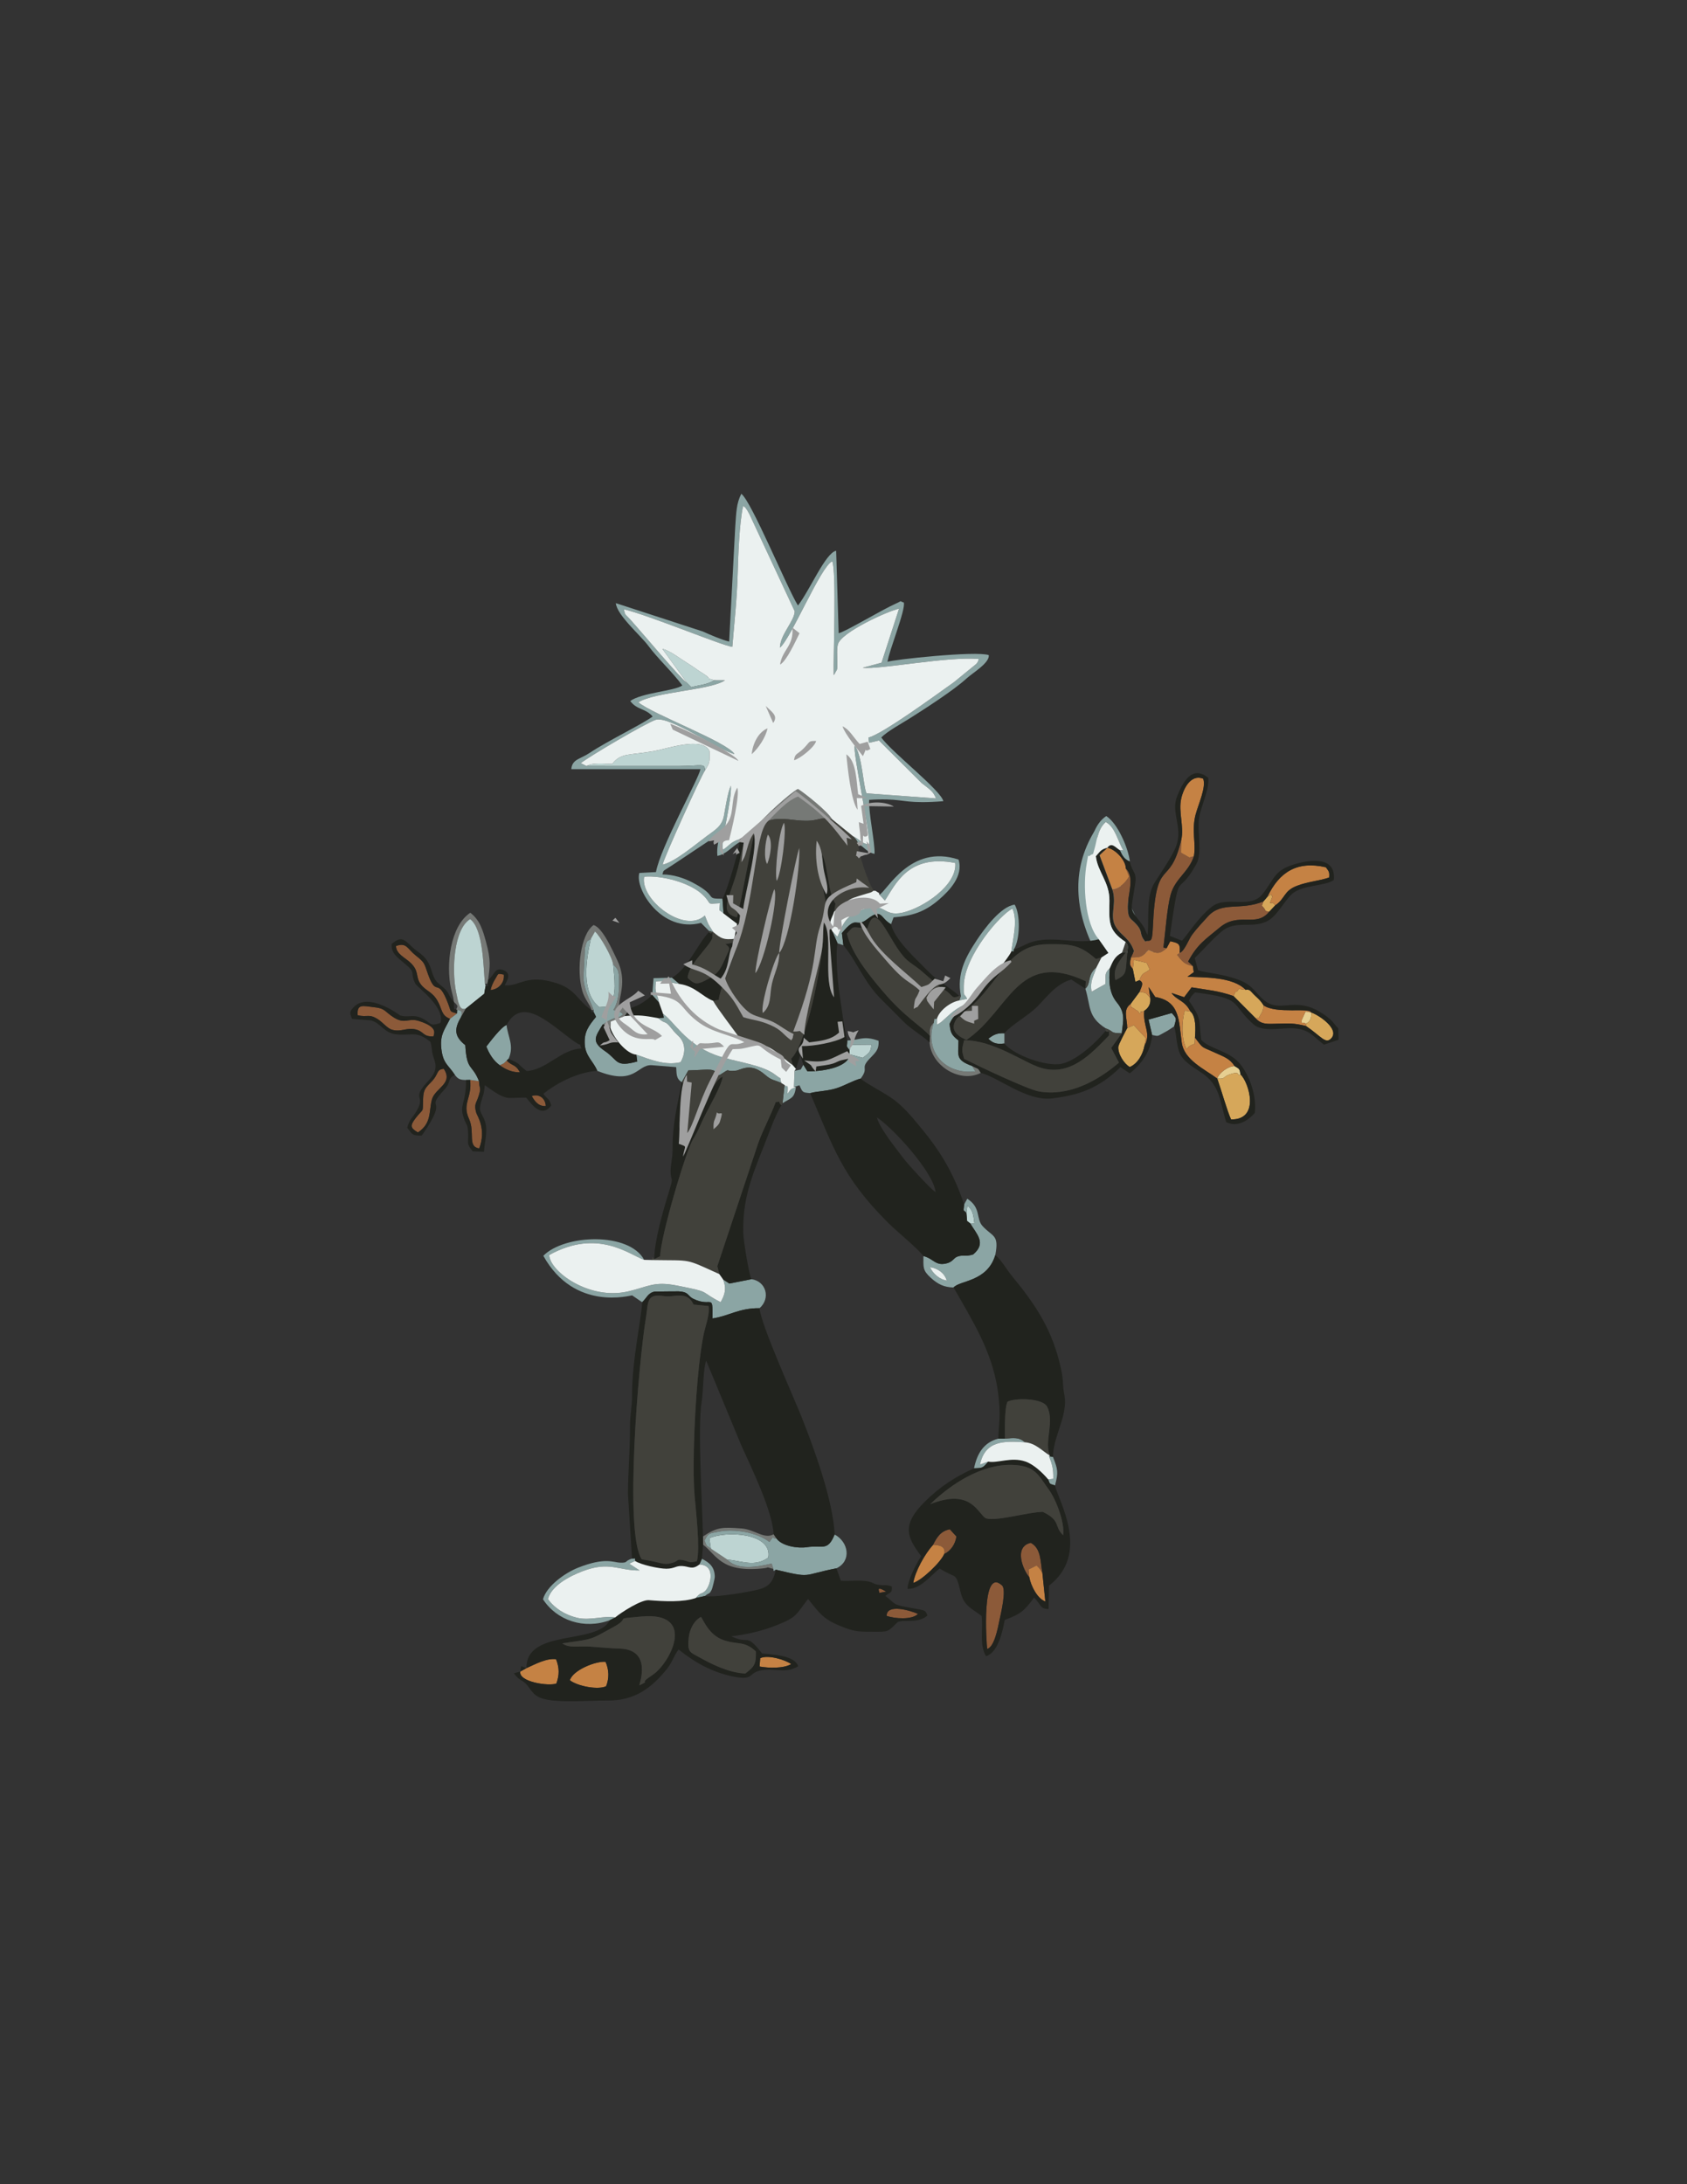 <?xml version="1.0" encoding="UTF-8"?>
<!DOCTYPE svg PUBLIC "-//W3C//DTD SVG 1.1//EN" "http://www.w3.org/Graphics/SVG/1.1/DTD/svg11.dtd">
<!-- Creator: CorelDRAW 2017 -->
<svg xmlns="http://www.w3.org/2000/svg" xml:space="preserve" width="215.9mm" height="279.4mm" version="1.1" style="shape-rendering:geometricPrecision; text-rendering:geometricPrecision; image-rendering:optimizeQuality; fill-rule:evenodd; clip-rule:evenodd"
viewBox="0 0 21590 27940"
 xmlns:xlink="http://www.w3.org/1999/xlink">
 <rect x="0" y="0" width="21590" height="27940" fill="#333333" stroke="none"/>
 <defs>
  <style type="text/css">
   <![CDATA[
    .fil8 {fill:#21231E}
    .fil9 {fill:#41413B}
    .fil3 {fill:#767976}
    .fil7 {fill:#8BA5A4}
    .fil0 {fill:#8BA5A4}
    .fil5 {fill:#8C5A39}
    .fil11 {fill:#9F9F9F}
    .fil4 {fill:#BDD4D2}
    .fil6 {fill:#C58244}
    .fil2 {fill:#D6A75A}
    .fil1 {fill:#E6CF91}
    .fil10 {fill:#EBF1F0}
   ]]>
  </style>
 </defs>
 <g id="Capa_x0020_1">
  <path class="fil0" d="M14004.92 10635.02l755.6 1553.51 -733.67 0c-273.31,-525.42 -322.03,-1058.51 -21.93,-1553.51z"/>
  <g id="_2398880972400">
   <g>
    <path class="fil1" d="M15578.12 13796.51c111.25,10.48 64.21,-22.28 168.72,-56.36 147.23,-48 73,39.49 129,4.28 -10.75,-68.57 -9.37,-69.26 -76.56,-107.55 -79.75,0.58 -198.48,85.32 -221.16,159.63z"/>
    <path class="fil1" d="M16712.89 13093.94c57.13,-21.4 72.97,-82.28 67.91,-142.63l-71.88 -13.16 -50.99 112.21c3.38,68.98 -19.09,8.87 54.96,43.58z"/>
   </g>
   <g>
    <path class="fil2" d="M15578.12 13796.51c47.01,132.22 128.05,417.77 176.75,523.31 379.28,5.71 225.56,-481.52 120.97,-575.39 -56,35.21 18.23,-52.28 -129,-4.28 -104.51,34.08 -57.47,66.84 -168.72,56.36z"/>
    <path class="fil2" d="M14647.48 13374.56l16.99 -94.89 -154.48 -165.73 -83.81 37.58c-12.52,20.48 -111.89,208.35 -114.21,239.23 -6.74,89.68 73.6,218.32 147.15,258.25 102.11,-44.04 167.48,-161.8 188.36,-274.44z"/>
    <path class="fil2" d="M15786.48 12741.44l282.81 283.36c88.6,-13.58 21.25,19.74 61.54,-41.44 29.11,-44.21 34.71,-63.57 41.47,-122.05 -39.62,-59.93 -54.59,-73.2 -106.64,-121.73 -66.93,-62.42 -63.99,-87.23 -124.4,-77.63l-87.21 -12.23c-53.81,89.28 -16.94,-23.86 -67.57,91.72z"/>
    <path class="fil2" d="M16712.89 13093.94l0 30.12c196.36,132.51 251.61,238.55 325.13,157.4 108.28,-119.53 -161.52,-298.46 -257.22,-330.15 5.06,60.35 -10.78,121.23 -67.91,142.63z"/>
    <path class="fil2" d="M15293.03 13273.6c8.22,-105.36 15.8,-273.56 -58.98,-336.09l-71.86 -10.18c-40.43,144 -46.19,369.26 24.65,494.65 20.68,-21.29 16.1,-41.54 102.69,-69.57l3.5 -78.81z"/>
    <path class="fil2" d="M14469.54 12842.01c16.48,78.19 -4.88,21.46 54.34,67.62 44.77,34.9 19.53,-4.65 67.41,62.62 22.39,-73.32 -5.27,-5.42 52.33,-41.52 57.46,-37.95 86.81,-92.75 77.27,-165.18 -67.09,-74.12 -35.95,-59.83 -136.7,-78.12l-114.65 154.58z"/>
    <path class="fil2" d="M14497.74 12395.31l32.95 164.91 50.21 -21.29c47.52,-109.84 45.95,-69.46 133.65,-136.81l-38.99 -84.6 -164.17 -40.02 -13.65 117.81z"/>
    <path class="fil2" d="M16169.01 11531.04l-19.93 54.05c80.05,86.71 13.06,58.98 92.95,79.11l77.49 -82.02c-49.69,-59.47 -16.36,-20.87 -67.04,-30.58l31.79 -83.65c-31.97,-27.77 19.95,-45.75 -63.49,2.62l-51.77 60.47z"/>
   </g>
   <g>
    <path class="fil3" d="M9695.52 10564.09c112.94,-30.03 118.75,-118.85 442.43,-77.89 365.3,46.21 299.03,-46.93 509.52,-7.74 -49.68,-93.14 -343.3,-329.24 -434.81,-385.97 -87.9,39.4 -464.04,377.68 -517.14,471.6z"/>
    <path class="fil3" d="M5809.36 12817.47c67.69,60.16 40.66,54.25 27.04,103.6 114.41,-10.76 61.72,79.46 61.75,93.44l64.82 -113.97c-79.7,30.44 -95.14,-55.19 -126.27,-211.75 -57.11,-287.15 -29.16,-803.44 179.85,-931.59 171.83,125.41 168.11,625.84 190.32,827.18l31.37 0 9.55 -51.8c19.96,-167.22 39.41,-239.45 -28.7,-487.43 -38.84,-141.4 -76.19,-275.28 -200.32,-369.47 -259.76,171.9 -312.87,671.47 -246.53,971.72 12.24,55.42 31.62,108.3 37.12,170.07z"/>
    <path class="fil3" d="M7570.52 12921.07l27.22 0c-53.98,-142.97 -120.6,-247.99 -130.78,-413.91l20.07 -385.2c31.33,-111.98 19.4,-65.18 75.05,-114.07l52.75 -92.73c67.58,59.68 221.41,330.3 232.42,421.11 67.87,71.52 80.46,76.68 74.56,301.47 -2.39,91.22 -22.09,208.71 -72.31,282.31 19.71,5.41 67.83,0.61 124.05,54.33 -68.06,59.74 -49.87,22.77 -141.13,62.47 -43.21,18.8 -82.95,45.62 -118.81,67.8 96.11,21.53 4.97,-36.26 101.66,53.23l0.77 -89.95 179.91 -70.68 68.99 -102.08 -141.42 -8.49c-10.1,-134.84 109.24,-327.5 -24.51,-604.89 -57.79,-119.86 -186.66,-416.6 -302.59,-448.49 -165.53,115.64 -223.33,574.61 -143.98,843.26 33.3,112.71 97.33,167.85 118.08,244.51z"/>
    <path class="fil3" d="M8996.14 19654.93l1.6 103.6c173.48,133.05 227.97,361.69 769.02,303.71 102.19,-10.95 9.25,-24.49 130.57,7.08l-21.85 -68.45c-176.85,41.91 -437.89,91.68 -569.57,-51.58l-208.24 -139.09c-70.77,-56.38 -40.52,-7.02 -81.09,-103.47 49.13,-98.56 58.94,-89.63 186.66,-114.31 196.09,-37.89 485.31,8.82 643.76,132.16 76.18,-107.15 21.18,-34.48 89.35,-45.85l-34.88 -52.84c-119.7,69.26 -242.68,-62.22 -414.55,-74.4 -237.49,-16.84 -306.05,-20.94 -490.78,103.44z"/>
    <path class="fil3" d="M11901.37 13253.08l-4.59 82.38c21.04,302.02 394.41,524.49 655.43,388.5 -44.38,-73.1 -21.66,-40.86 -110.38,-87.68l39.95 68.73c-387.07,46.84 -658.75,-257.53 -530.33,-626.99 -56.56,61.79 -53.77,83.65 -50.08,175.06z"/>
   </g>
   <g>
    <path class="fil4" d="M5962.97 12900.54l234.88 -189.08 2.8 -23.48 14.2 -77.7 -7.98 -25.9c-22.21,-201.34 -18.49,-701.77 -190.32,-827.18 -209.01,128.15 -236.96,644.44 -179.85,931.59 31.13,156.56 46.57,242.19 126.27,211.75z"/>
    <path class="fil4" d="M7506.26 9799.16l1177.94 0.53c300.7,-2 335.67,-42.65 337.8,56.47 65.83,-107.52 59.95,-106.02 58.36,-245.98 -81.23,-197.03 -559.82,-28.15 -709.72,-2.33 -337.17,58.1 -421.04,20.31 -535.24,163.64 -101.3,0.53 -251.78,-21.37 -329.14,27.67z"/>
    <path class="fil4" d="M7562.08 12007.89c-60.93,268.21 -129.33,685.28 107.6,875.6l132.33 -8.47c97.73,-158.8 58.31,-361.9 45.24,-538.75 -11.01,-90.81 -164.84,-361.43 -232.42,-421.11l-52.75 92.73z"/>
    <path class="fil4" d="M9097.67 19810.2l208.24 139.09c197.7,19.96 349.91,99.26 525.5,-23.93 58.19,-315.64 -534.51,-347.94 -753.22,-248.57l19.48 133.41z"/>
    <path class="fil4" d="M8792.79 8736.25l54.33 54.08c106.96,-28.8 206.49,-32.39 295.53,-89.11 -144.43,-43.58 -18.2,2.09 -111.48,-63.89 -34.72,-24.56 -47.44,-29.81 -77.87,-50.3 -54.74,-36.86 -95.48,-67.26 -154.14,-103.32 -95.54,-58.73 -234.38,-166.73 -321.51,-183.13l315.14 435.67z"/>
    <path class="fil4" d="M10872.71 13433.3l0.32 53.02 168.35 45.58c81.47,-62.93 105.34,-75.72 109.75,-168.91l-261.24 2.35 -17.18 67.96z"/>
    <path class="fil4" d="M12367.97 15516.9l9.05 102.63 39.71 29.48 53.92 2.74c-14.51,-112.84 -16.7,-165.84 -89.81,-231.35l-12.87 96.5z"/>
   </g>
   <g>
    <path class="fil5" d="M14408.1 11109.8l41.14 101.91c-41.6,77.01 -130.67,162.83 -215.25,161.47 65.95,188.54 -41.71,339.36 45.89,483.33 70.51,115.88 177.67,142.84 232.64,309.88l-38.97 82.07c136.02,-2.73 131.87,-4.22 226.03,-94.24 109.5,49.2 144.98,49.92 230.51,-24.84l-40.66 -9.8c24.89,-190.49 46.54,-509.94 91.78,-673.13 58.74,-211.92 226.95,-282.75 298.24,-493.61l-58.11 15.4 -107.42 -60.74 3.16 -161.85c-153.44,637.77 -322.88,181.16 -362.77,1114.68 -9.67,226.24 -33.66,153.29 -97.35,184.46 -87.31,-105.31 -21.47,-115.22 -112.49,-218.97 -73.9,-84.25 -104.51,-63.39 -111.01,-198.63 -8.54,-177.61 97.84,-398.28 -25.36,-517.39z"/>
    <path class="fil5" d="M15097.53 12189.54l-33.47 23.9c66.41,87.03 98.69,125.94 201.94,143.51l-60.8 -56.64c120.08,-226.01 225.28,-285.49 402.04,-433.83 248.2,-208.29 464.03,3.81 634.79,-202.28 -79.89,-20.13 -12.9,7.6 -92.95,-79.11l19.93 -54.05c-297,122.18 -529.79,-5.5 -708.05,189.58 -62.56,68.46 -149.37,160.71 -204.72,236.58 -46.5,63.76 -95.14,207.79 -158.71,232.34z"/>
    <path class="fil5" d="M5759.47 13032.25l88.54 -67.29c-101.78,-33.56 -68.04,-8.7 -113.41,-127.72 -136.58,-358.3 -145.96,-66.07 -255.45,-371.21 -53.4,-148.82 -39.38,-149.32 -160.37,-244.88 -106.02,-83.74 -113.8,-169.44 -250.76,-119.82 2.61,102.54 113.25,146.09 183.94,212.74 120.58,113.68 58.53,179.48 135.44,279.98 63.34,82.78 143.32,90.59 210.62,206.11 62.88,107.94 45.45,189.3 161.45,232.09z"/>
    <path class="fil5" d="M5014.84 13171.47c116.55,34.31 189.45,-29.84 301.91,-3.88 113.81,26.27 90.32,95.59 231.4,90.19 3.28,-36.28 67.62,-117.65 -190.25,-198.46 -132.23,-41.44 -173.67,46.13 -316.2,-42.78 -126.85,-79.14 -101.06,-117 -267.43,-134.16 -128.32,-13.23 -207.81,-45.91 -196.83,103.77 126.28,32.74 137.82,-25.09 260.35,52.81 57.67,36.67 119.85,115.67 177.05,132.51z"/>
    <path class="fil5" d="M12633.54 21092.95c92.64,-24.28 136.94,-268.89 158.14,-370.06 18.54,-88.49 91.09,-387.95 32.05,-442.22 -268.64,-247 -198.92,738.03 -190.19,812.28z"/>
    <path class="fil5" d="M5348.93 14485.88c178.86,-118.77 137.59,-270 178.33,-420.18 40.52,-149.34 279.43,-202.53 152.03,-393.7 -102.59,10.81 -55.18,62.52 -163.83,172.13 -78.55,79.24 -96.73,103.12 -100.69,216.39 -6.64,189.8 13.06,103.28 -93.08,239.23 -78.4,100.4 -69.48,131.12 27.24,186.13z"/>
    <path class="fil5" d="M6130.21 13830.22l-113.84 -16.12c28.15,232.91 -106.06,296.95 -14.02,498.16 79.58,173.96 -23.82,356.97 130.7,378.17 94.41,-247.82 -28.33,-420.76 -38.48,-456.85 -31.99,-113.8 2.42,-118.79 32.76,-219.55 34.07,-113.17 7.35,-74.45 2.88,-183.81z"/>
    <path class="fil5" d="M13172.2 20173.86l-8.54 -97.33 101.88 -50.47c51.2,50.99 26.23,21.69 74.72,94.93 -27.61,-150.14 -14.12,-310.97 -148.02,-385.14 -221.61,47.4 -101.37,345.19 -20.04,438.01z"/>
    <path class="fil5" d="M11940.3 19762.52c88.56,2 164.33,19.05 143.43,116.2 85.26,-40.35 143.43,-128.26 156.28,-224.37l-84.01 -91.49c-118.35,21.95 -165.4,101.42 -215.7,199.66z"/>
    <path class="fil5" d="M11347.3 20669.87c98.52,36.77 328.62,52.93 400.12,-25.04 -84.95,-39.96 -402.86,-136.51 -400.12,25.04z"/>
    <path class="fil5" d="M6278.06 12664.01c103.26,-5.95 182.44,-96.43 169.75,-197.38 -87.26,-15.86 -65.2,-15.89 -106.11,49.61 -30.41,48.7 -51.42,94.98 -63.64,147.77z"/>
    <path class="fil5" d="M6396.7 13627.04c74.7,54.31 162.22,92.5 256.81,89.49 -57.25,-107.79 -98.03,-75.61 -168.5,-150.04 -47.85,46.65 -28.19,31.11 -88.31,60.55z"/>
    <path class="fil5" d="M6805.19 14020.52c35.59,61.46 82.96,134.71 179.39,127.57 -3.06,-92.39 -79.46,-161.42 -179.39,-127.57z"/>
    <path class="fil5" d="M11250.75 20376.67l89.87 -16.88c-145.72,-87.91 -77.74,4.22 -89.87,16.88z"/>
   </g>
   <g>
    <path class="fil6" d="M14930.09 12129.38c-85.53,74.76 -121.01,74.04 -230.51,24.84 -94.16,90.02 -90.01,91.51 -226.03,94.24 -16.4,86.22 -20.61,91.68 24.19,146.85l13.65 -117.81 164.17 40.02 38.99 84.6c-87.7,67.35 -86.13,26.97 -133.65,136.81 66.88,32.51 26.09,82.16 3.29,148.5 100.75,18.29 69.61,4 136.7,78.12l-19.85 -138.72 83.57 126.54c319.59,54.45 300.68,306.36 338.96,583.01 30.82,222.71 288.37,337.64 454.55,460.13 22.68,-74.31 141.41,-159.05 221.16,-159.63 -60.63,-98.14 -142.92,-121.64 -250.28,-171.23 -179.35,-82.84 -143.84,-43.09 -255.97,-192.05l-3.5 78.81c-86.59,28.03 -82.01,48.28 -102.69,69.57 -70.84,-125.39 -65.08,-350.65 -24.65,-494.65l71.86 10.18c-72.6,-143.81 -172.01,-137.9 -241.31,-235.75l161.99 54.44 95.27 -126.03c210.23,34.33 340.03,42.87 536.48,111.27 50.63,-115.58 13.76,-2.44 67.57,-91.72l87.21 12.23c-163.28,-169.04 -524.69,-156.86 -744.74,-167.46l81.4 -58.44 -11.92 -79.1c-103.25,-17.57 -135.53,-56.48 -201.94,-143.51l33.47 -23.9c7.9,-113.01 -4.21,-124.56 -120.3,-149.01l-47.14 88.85z"/>
    <path class="fil6" d="M15117.08 10745.65l-3.16 161.85 107.42 60.74 58.11 -15.4c29.46,-169.88 -32.83,-323.22 21.92,-533.43 32.29,-123.98 139.3,-354.51 96.39,-458.6 -153.52,-60.23 -248.58,116.07 -279.78,250.19 -40.34,173.45 39.08,366.34 -0.9,534.65z"/>
    <path class="fil6" d="M16220.78 11470.57c83.44,-48.37 31.52,-30.39 63.49,-2.62l-31.79 83.65c50.68,9.71 17.35,-28.89 67.04,30.58 134.51,-91.69 104.51,-184.83 280.95,-251.75 142.42,-54.01 291.34,-63.29 409.8,-105.61 5.98,-72.76 -2.17,-75.03 -42.06,-130.88 -369.97,-84.7 -595.77,61.5 -747.43,376.63z"/>
    <path class="fil6" d="M7292.99 21493.79c96.46,74.58 356.28,126.49 463.68,76.64 41.75,-103.28 37.27,-212.26 -6.79,-312.61 -124.68,-11.67 -417.85,105.28 -456.89,235.97z"/>
    <path class="fil6" d="M14233.99 11373.18c84.58,1.36 173.65,-84.46 215.25,-161.47l-41.14 -101.91c0.62,-103.26 -132.27,-247.45 -236.1,-265.25l-100.03 96.16 162.02 432.47z"/>
    <path class="fil6" d="M6737.94 21338.26l-79.57 44.08c-22.31,133.07 362.62,190.21 462.06,153.29 40.23,-112.25 38.69,-199.95 -3.96,-311.34 -125.6,-14.83 -264.93,63.75 -378.53,113.97z"/>
    <path class="fil6" d="M16069.29 13024.8c74.31,85.39 158.95,72.94 280.7,70.16 162.51,-3.72 203.34,-8.28 362.9,29.1l0 -30.12c-74.05,-34.71 -51.58,25.4 -54.96,-43.58l50.99 -112.21 71.88 13.16c-24.64,-66.92 -442.74,22.26 -608.5,-90 -6.76,58.48 -12.36,77.84 -41.47,122.05 -40.29,61.18 27.06,27.86 -61.54,41.44z"/>
    <path class="fil6" d="M12083.73 19878.72c20.9,-97.15 -54.87,-114.2 -143.43,-116.2 -104.33,115.41 -227.82,335.62 -252.67,486 110.68,-31.89 354.87,-267.96 396.1,-369.8z"/>
    <path class="fil6" d="M14426.18 13151.52l83.81 -37.58 154.48 165.73 -16.99 94.89c88.56,-164.06 -21.88,-240.79 -3.86,-443.83 -57.6,36.1 -29.94,-31.8 -52.33,41.52 -47.88,-67.27 -22.64,-27.72 -67.41,-62.62 -59.22,-46.16 -37.86,10.57 -54.34,-67.62 -102.31,76.65 -44.28,179.9 -43.36,309.51z"/>
    <path class="fil6" d="M13172.2 20173.86c21.99,115.71 104.66,276.72 205.99,311.92l-37.93 -364.79c-48.49,-73.24 -23.52,-43.94 -74.72,-94.93l-101.88 50.47 8.54 97.33z"/>
    <path class="fil6" d="M10125.75 21286.85c-76.06,-55.8 -299.58,-122.93 -396.62,-75.25l-7.97 106.38c119.62,21.84 309.13,25.47 404.59,-31.13z"/>
   </g>
   <g>
    <path class="fil7" d="M9072.69 11907.26l55.74 15.8c-79.68,-127.14 -50.56,-69.19 -107.72,-211.9 -259.95,241.98 -834.74,-204.66 -776.43,-496.35 218.63,-19.04 579.78,70.19 748.91,231.11 133.24,126.77 24.36,119.64 220.57,108.41 -7.94,134.11 -21.46,62.28 46.26,130.82l-13.74 -188.55c-244.12,0 -35.94,-25.15 -381.38,-206.61 -113.39,-59.56 -252.73,-104.43 -387.9,-104.18 25.45,-67.11 -23.44,-18.23 166.36,-144.44l554.38 -369.11c6.01,106.2 -27.67,138.72 -17.02,276.01 112.16,-18.82 183.99,-117.14 285.43,-176.85l0 -38.03c-121,42.56 -116.84,69.44 -211.44,136.53 -40.51,-77.28 115.54,-637.72 98.82,-819.41 -41.12,88.72 -67.31,272.48 -89.27,387.75 -24.85,130.39 -113.61,179.52 -217.04,255.54 -140.15,103 -412.94,335.93 -567.09,366.52 13.12,-80.33 490.31,-1130.99 541.87,-1204.16 -2.13,-99.12 -37.1,-58.47 -337.8,-56.47l-1177.94 -0.53 -73.41 -36.95c110.37,-88.44 834.73,-514.06 957.52,-554.19 173.12,-56.58 796.86,383.07 1009.23,438.38 -92.4,-155.41 -1040.86,-505.79 -1230.12,-662.32 207.77,-134.68 926.43,-154.29 1108.93,-282.04l-135.76 -0.82c-89.04,56.72 -188.57,60.31 -295.53,89.11l-54.33 -54.08c-66.42,-35.13 -586.54,-657.07 -729.69,-814.57 -64.96,-71.47 -63.07,-46.54 -78.49,-127.61 312.67,72.13 1270.82,470.15 1387.64,480.08 25.31,-304.63 59.24,-613.57 68.13,-921.59 6.87,-238.42 20.91,-660.27 69.46,-878.47 37.76,27.19 10.07,-7.14 54.82,55.42 0.71,1 26.75,48.35 27.21,49.26l578.41 1239.93c-0.91,124.94 -187.82,301.05 -188.62,466.09 145.52,-123.57 521.28,-1039.4 669.06,-1105.14 56.01,123.26 12.66,1215.14 18.9,1456.35 5.41,-6.7 11.62,-14.78 14.75,-21.21 32.42,-66.73 32.05,-17.49 30.83,-174.44 -0.5,-64.02 -6.79,-135.92 7.28,-195.68 36.78,-156.22 650.22,-433.19 783.22,-458.09l-224.01 690.74 -241.53 64.74c219.26,25.62 1077.31,-147.14 1486.98,-112.39 -12.24,37.1 -8.21,31.18 -31.26,62.17l-288.12 235.18c-219.44,155.1 -917.1,666.99 -1093.53,707.69l7.75 67.59 126.83 -30.36 546.92 544.93c100.71,80.12 145.8,101.49 183.53,196.51l-889.55 -65.26c-43.43,-89.75 -55.44,-489.3 -150.78,-609.47 -27.78,76.28 183.87,1044.17 187,1267.45 -117.77,-24.35 -104.29,-57.81 -209.83,-109.5 46.06,46.63 41.21,38.64 68.84,100.72 77.22,35.53 105,104.61 207.06,125.06 9.77,-127.27 -80.17,-542.41 -68.82,-690.41 74.16,-5.76 153.6,-7.31 229.65,-5.53 230.8,5.4 272.92,57.23 719.75,22.55 -27.8,-137.78 -662.07,-628.07 -794,-815.46 78.39,-79.39 254.27,-174.85 359.16,-240.97 191.83,-120.89 569.88,-363.76 730.68,-512.49 78.41,-72.52 297.71,-199.2 285.68,-299.81 -161.25,-57.71 -1246.6,59.2 -1295.53,86.11 13.8,-128.82 234.94,-666.72 208.31,-758.93 -69.72,-20.26 -4.04,-29.68 -102.71,14 -177.55,78.6 -645.85,361.03 -731.12,378.41l-32.06 -1054.59c-135.77,24.84 -339.14,509.58 -488.73,700.36 -141.34,-226.73 -595.15,-1335.17 -725.18,-1428.91 -63.46,125.29 -64.13,237.67 -77.12,414.97l-78.28 1475.69c-96.28,-23.32 -241.88,-86.46 -336.87,-129.31l-1113.5 -362.78c13.38,153.94 316.18,411.6 414.39,543.89 127.07,171.15 303.67,330.33 436.93,509.02 -97.57,71.24 -521.64,93.07 -666.66,199.24 86.32,116.43 195.52,91.54 286.58,197.66 -114.34,89.13 -584.12,316.61 -807.76,466.92 -117.72,79.12 -222.25,77.39 -233.27,207.03l1653.13 0.13c-24.6,127.74 -511.62,996.25 -569.79,1316.3l-212.13 11.33c-63.3,203.46 288.29,773.96 788.58,638.38l101.38 102.08z"/>
    <path class="fil7" d="M7597.74 12921.07l-1.32 21.93 31.69 64.32c-94.97,116.02 -155.49,193.5 -144.36,354.8 10.34,149.89 112.89,217.06 160.01,335.94 488.12,197.09 507.81,-82.51 696.59,-72.32l313.51 24.96c6.56,83.5 -3.78,147.08 71.73,191.97l83.57 -149.79c307.58,-10.12 314.17,-33.66 394.15,63.1 176.86,-111.78 44.58,-38.89 226.22,-61.62l76.23 -25.5c112.53,-33.35 197.74,3.4 289.34,82.95 80.83,70.19 111.54,60.25 204.02,101.51 -35.23,-108.87 28.36,-21 -74.03,-102.3 -175.78,-139.57 -531.32,-165.12 -777.52,-258.46 -375.15,-142.23 -525.65,-430.49 -661.97,-523.42l9.4 48.62 -69.67 6.98c89.42,78.87 79.96,24.54 150.26,108.75 53.33,63.89 46,59.31 110.67,122.39 94.6,92.3 85.85,227.36 22.85,331.99 -201.55,45.68 -384.32,-34.24 -565.48,-96.88l11.73 87.47c-285.68,79.35 -240.25,-16.09 -411.71,-132.04 -184.46,-124.75 -121.97,-186.81 -30.04,-341.77 35.86,-22.18 75.6,-49 118.81,-67.8 91.26,-39.7 73.07,-2.73 141.13,-62.47 -56.22,-53.72 -104.34,-48.92 -124.05,-54.33 50.22,-73.6 69.92,-191.09 72.31,-282.31 5.9,-224.79 -6.69,-229.95 -74.56,-301.47 13.07,176.85 52.49,379.95 -45.24,538.75l-132.33 8.47c-236.93,-190.32 -168.53,-607.39 -107.6,-875.6 -55.65,48.89 -43.72,2.09 -75.05,114.07l-20.07 385.2c10.18,165.92 76.8,270.94 130.78,413.91z"/>
    <path class="fil7" d="M8218.01 16657.48c58.58,-53.23 72.91,-117.17 157.88,-135.25 3.21,-0.68 294.58,-4.34 310.35,-3.26 138.09,9.46 106.28,56.32 190.14,96.58 237.12,113.86 245.53,-85.53 241.28,250.15 209.82,-30.88 338.79,-134.17 602.51,-131.39 147.27,-127.75 82.12,-347.2 -103.59,-370.9l-282.53 55.55 -79.94 -52.46c44.35,112.66 26.84,188.53 -31.68,290.95 -293.79,-151.5 -101.71,-122.55 -560.2,-212.94 -297.11,-58.57 -366.28,16.4 -627.62,76.06 -494.11,112.81 -995.08,-252.34 -1006.46,-466.37 623.81,-344.9 1027.88,-2.51 1215.75,61.53 -191.67,-357.51 -1018.31,-327.73 -1290.53,-51.94 400.61,720.64 1121.66,502.49 1137.36,506.88l127.28 86.81z"/>
    <path class="fil7" d="M9097.67 19810.2l-19.48 -133.41c218.71,-99.37 811.41,-67.07 753.22,248.57 -175.59,123.19 -327.8,43.89 -525.5,23.93 131.68,143.26 392.72,93.49 569.57,51.58l21.85 68.45c5.87,36.74 -2.74,30.16 30.04,9.84 477.42,113.72 324.58,69.76 776.98,-17.45 196.16,-92.56 156.99,-336.32 -23.21,-432.68 -89.06,222.01 -156.15,132.16 -356.13,162.47 -115.22,17.47 -318.64,-13.7 -388.66,-112.77 -68.17,11.37 -13.17,-61.3 -89.35,45.85 -158.45,-123.34 -447.67,-170.05 -643.76,-132.16 -127.72,24.68 -137.53,15.75 -186.66,114.31 40.57,96.45 10.32,47.09 81.09,103.47z"/>
    <path class="fil7" d="M11901.37 16208.7c106.27,19.17 181.59,73.19 216.55,171.39 -85.47,-8.34 -179.31,-86.08 -216.55,-171.39zm437.75 -801.41c-12.86,115.84 -8.7,55.93 28.85,109.61l12.87 -96.5c73.11,65.51 75.3,118.51 89.81,231.35l-53.92 -2.74c80.56,138 212.35,250.1 37.64,397.86 -103.17,32.71 -133.25,-0.09 -205.26,28.87 -42.98,17.3 -56.17,62.61 -125.25,82.64 -149.77,43.42 -170.88,-55.78 -305.83,-91.28 0,144.65 -13.3,181.27 96.15,280.14 88.89,80.29 167.09,119.35 289.42,122.06 79.29,-92.36 430.23,-70.29 533.94,-414.39 51.22,-265.21 -31.88,-229.59 -161.42,-369.6 -90.54,-97.86 -15.34,-234.21 -197.18,-351.15l-39.82 73.13z"/>
    <path class="fil7" d="M10843.32 13309.56c-2.05,93.55 -19.77,60.57 29.39,123.74l17.18 -67.96 261.24 -2.35c-4.41,93.19 -28.28,105.98 -109.75,168.91l-168.35 -45.58c-8.39,177.3 -389.26,223.4 -539.98,217.54l-51.69 -83.5 -33.59 61.02 -79.91 16.68 -7.27 207.19 71.29 -22.59c40.18,94.25 39.05,91.56 135.78,100.31 118.35,-30.43 217.74,-22.73 346.86,-65.43 101.37,-33.52 205.38,-96.73 300.63,-120.64 111.14,-148.65 -11.42,-119.58 108.92,-248.92 76.96,-82.72 126.75,-113.94 119.73,-233.98 -194.38,-70.5 -234.71,-8.54 -400.48,-4.44z"/>
    <path class="fil7" d="M11254.91 11444.8l69.47 74.61c134.25,-198.28 291.92,-598.89 900.66,-480.33 27.66,284.82 -415.55,578.16 -676.17,635.79 -261.9,57.92 -213.09,-154.34 -523.78,-34.23 -210.59,81.42 -238.05,186.47 -308.28,342.41l-65.07 -70.57 67.07 153.91 74.7 25.9 -18.98 -156.67c202.15,-244.33 166.69,-57.16 322.34,-176.22 195.02,-149.18 161.87,-18.9 306.77,63.28l31.98 -87.86c236.5,-19.17 395.49,-67.06 578.04,-223.88 134.27,-115.35 319.69,-304.28 253.54,-515.31 -619.78,-204.81 -913.71,402.16 -1012.29,449.17z"/>
    <path class="fil7" d="M13890.11 12647.13c70.08,221.79 25.16,357.3 258.87,506.03 126.86,48.88 42.13,59.84 207.06,64.63 17.5,-157.53 50.22,-258.39 -60.93,-392.53 -102.74,-124.01 -107.2,-283.21 -91.38,-440.9 -72.98,72.02 -50.92,79.13 -56.61,202.52l-177.48 98.85c-21.88,-140.96 21.07,-182.47 62.65,-311.29 -124.54,100.16 -63.41,201.56 -142.18,272.69z"/>
    <path class="fil7" d="M5759.47 13032.25c-70.93,141.79 -131.01,204.16 -111.2,381.96 21.47,192.76 87.33,204.04 173.04,335.64 40.57,54.05 67.08,64.58 143.44,65.03l51.62 -0.78 113.84 16.12c-90.7,-227.26 -155.49,-123.56 -175.75,-460.83 -133.56,-107.05 -149.08,-198.44 -56.31,-354.88 -0.03,-13.98 52.66,-104.2 -61.75,-93.44l14.26 0 -2.65 43.89 -88.54 67.29z"/>
    <path class="fil7" d="M11991.06 13030.25c-45.79,15.73 -30.09,-28.77 -39.61,47.77 -128.42,369.46 143.26,673.83 530.33,626.99l-39.95 -68.73c-219.43,-79.3 -175.86,-135.32 -175.24,-327.15 -87.91,-66.5 -102.98,-99.79 -114.17,-211.3 66.69,-153.33 145.95,-134.79 210.06,-254.33 -211.03,91.54 -280.24,228.71 -372.42,262.77l1 -76.02z"/>
    <path class="fil7" d="M7803.61 20725.39l68.18 -34.48c-128.6,-29.16 -320.52,44.48 -489.23,2.92 -152.89,-37.67 -284.7,-119.59 -369.83,-238.99 45.62,-174.83 283.51,-295.94 448.57,-358.09 340.8,-128.29 457.56,-3.76 724.23,-7.8l-132.64 -87 75.24 -34.5c0,-44.28 9.67,-30.43 -39.62,-30.43 -105.31,34.46 -42.48,55.01 -152.05,52.52 -84.14,-1.91 -188.63,-73.74 -537.36,63.76 -168.12,66.29 -403.76,234.96 -450.17,404.51 175.53,270.74 526.16,389.82 854.68,267.58z"/>
    <path class="fil7" d="M12296.94 12739.78l-19.71 57.74 99.98 -20.21c-41.57,-86.23 -44.99,-9.24 -42.92,-166.01 5.12,-388.51 480.92,-926.6 623.06,-987.85 69.52,152.16 6.85,379.49 -14.43,546.87 40.39,0 31.96,11.05 31.96,-26.23 80.25,-123.44 85.52,-448.22 10.84,-572.01 -176.61,20.97 -389.22,309.96 -484.11,452.71 -148.94,224.06 -258.57,432.71 -204.67,714.99z"/>
    <path class="fil7" d="M6396.7 13627.04c60.12,-29.44 40.46,-13.9 88.31,-60.55l23.63 -22.08c75.21,-169.42 -9.95,-280.61 -25.9,-432.87 -67.65,24.05 -205.86,207.99 -258.41,275.62 36.64,94.47 91.62,182.95 172.37,239.88z"/>
    <path class="fil7" d="M14744.67 13239.27c87.2,18.74 62.3,18.12 156.38,-31.85 55.07,-29.26 78.09,-45.83 126.53,-79.15 24.2,-103.39 40.68,-90.19 -32.07,-169.54l-296.5 83.81 45.66 196.73z"/>
    <path class="fil7" d="M13941.78 10949.87c68.53,-53.26 31.63,21.39 69.71,-107.84 12.33,-41.87 18.2,-84.99 32.02,-131.13 25.56,-85.37 44.78,-136.81 107.06,-196.25 123.31,65.12 154.24,246.34 226.06,362.69l-45.48 -2.19c31.4,70.03 56.55,116.78 128.62,145.9 -17.66,-167.94 -156.65,-490.9 -301.91,-581.88 -150.82,96.99 -216.08,332.12 -216.08,510.7z"/>
    <path class="fil7" d="M12465.51 18782.2c111.19,-2.6 112.45,-3.63 181.73,-85.42l-105.63 37.32c65.72,-309.52 309.34,-302.2 575.88,-284.55 -75.51,-66.99 -141.49,-56.68 -256.14,-46.7l-85.04 0.24c-189.49,48.39 -272.56,195.06 -310.8,379.11z"/>
    <path class="fil7" d="M8950.17 20012.95c220.44,6.71 140.45,280.48 71.81,341.78 -50.84,45.39 -44.1,2.63 -118.31,86.74l117.22 -25.3c62.13,-51.37 52.1,-14.77 86.36,-78.6 10.25,-19.12 40.28,-144.45 40.22,-165.04 -0.4,-124.59 -62.89,-181.53 -164.51,-232.71l-32.79 73.13z"/>
    <path class="fil7" d="M8347.5 12728.43l87.38 97.64c-27.07,-135.69 -60.08,-117.24 -39.76,-271.76 132.99,-14.53 174.62,16.75 300.76,32.49l-94.67 -80.12 -237.08 6.07 -16.63 215.68z"/>
    <path class="fil7" d="M12854.01 13348.23l0 -130.64c-88.39,-4.48 -135.39,15.16 -204.77,69.37 60.45,62.79 113.34,72.2 204.77,61.27z"/>
    <path class="fil7" d="M13414.87 18924.74c25.13,68.7 13.82,50.85 86.62,77.32 44.98,-167.96 37.18,-206.02 -25.9,-364.69l-50.46 -9.81c40.26,106.84 57.29,158.27 54.97,288.98l-65.23 8.2z"/>
    <path class="fil7" d="M10014.79 14112.45c108.34,-70.35 151.49,-58.56 171.57,-207.07 -73.4,34.96 -53.2,11.47 -108.7,86.88 11.12,-158.51 -6.08,-67.44 -36.68,-112.78l-26.19 232.97z"/>
   </g>
   <g>
    <path class="fil8" d="M8213.84 19947.02c-227.46,-324.87 -43.08,-2515.98 52.57,-3088.67 31.3,-187.39 -0.43,-316.8 224.64,-279.35 142.56,23.73 299.66,-77.4 385.58,108.82l192.07 18.7c17.56,112.28 -43.96,259.49 -67.16,380.31 -23.69,123.3 -39.15,240.43 -54.26,372 -48.4,421.3 -92.58,1264.82 -57.68,1678.12 17.46,206.85 71.31,651.97 29.81,834.1 -111.14,25.78 -92.77,2.77 -174.9,-13.12 -94.17,-18.21 -50.65,7.84 -140.83,34.22 -120.83,35.33 -134.59,-8.47 -389.84,-45.13zm4.17 -3289.54c-3.77,172.51 -131.71,755.46 -128.97,1185.02 0.97,152.84 -27.41,249.62 -26.55,413.74 1.52,292.81 -24.77,553.58 -25.82,854.84l51.84 825.94c49.29,0 39.62,-13.85 39.62,30.43 69.75,48.85 310.56,100.59 400.76,99.69 104.48,-1.04 119.55,-38.67 199.89,-34.78 93.2,4.52 129.02,53.28 221.39,-19.41l32.79 -73.13 14.78 -181.29 -1.6 -103.6c-6.58,-379.54 -70.41,-1401.87 -16.42,-1724.64 21.17,-126.58 20.52,-437.26 58.19,-524.17l449.21 1083.29c137.15,302.55 394.4,829.16 414.35,1136.48l34.88 52.84c70.02,99.07 273.44,130.24 388.66,112.77 199.98,-30.31 267.07,59.54 356.13,-162.47 -16.3,-424.26 -262.2,-1099.76 -420.75,-1498.49 -109.33,-274.94 -519.03,-1176.17 -540.22,-1396.23 -263.72,-2.78 -392.69,100.51 -602.51,131.39 4.25,-335.68 -4.16,-136.29 -241.28,-250.15 -83.86,-40.26 -52.05,-87.12 -190.14,-96.58 -15.77,-1.08 -307.14,2.58 -310.35,3.26 -84.97,18.08 -99.3,82.02 -157.88,135.25z"/>
    <path class="fil8" d="M7292.99 21493.79c39.04,-130.69 332.21,-247.64 456.89,-235.97 44.06,100.35 48.54,209.33 6.79,312.61 -107.4,49.85 -367.22,-2.06 -463.68,-76.64zm2436.14 -282.19c97.04,-47.68 320.56,19.45 396.62,75.25 -95.46,56.6 -284.97,52.97 -404.59,31.13l7.97 -106.38zm-757.89 -528.66c29.63,37.28 97.89,228.89 284.43,295.87 181.44,65.14 265.8,4.11 418.13,145.86 3.27,167.63 -18.28,190.9 -134.92,282.75 -204.76,-8 -425.33,-115.48 -591.65,-208.84 -113.98,-63.99 -153.57,-59.69 -133.32,-247.51 11.99,-111.22 66.62,-219.09 157.33,-268.13zm-1775.14 338.48c422.49,-59.61 347.75,-42.85 652.07,-207.4 250.48,-135.44 -28.63,-98.82 356.5,-135.35 724.17,-68.69 368.1,600.24 149.95,744.5 -216.04,142.85 1.08,52.35 -173.15,135.78 6.34,-34.87 161.09,-456.95 -247.49,-470.07 -138.97,-4.47 -238.21,-16.1 -373.09,-25.13 -164.76,-11.03 -276.95,22.87 -364.79,-42.33zm4151.2 -351.55c-2.74,-161.55 315.17,-65 400.12,-25.04 -71.5,77.97 -301.6,61.81 -400.12,25.04zm-96.55 -293.2c12.13,-12.66 -55.85,-104.79 89.87,-16.88l-89.87 16.88zm-1323.38 -297.51c-42.33,227 -153.11,243.08 -355.63,282.02 -110.91,21.32 -454.94,76.11 -550.85,54.99l-117.22 25.3c-160.14,55.45 -403.2,44.12 -599,27.69 -97.87,-8.21 -352.13,154.26 -432.88,221.75l-68.18 34.48c-157.64,319.63 -1073,104.28 -1065.67,612.87 113.6,-50.22 252.93,-128.8 378.53,-113.97 42.65,111.39 44.19,199.09 3.96,311.34 -99.44,36.92 -484.37,-20.22 -462.06,-153.29l-82.52 22.78c95.5,124.05 116.52,67.55 197.28,186.77 65.89,97.25 119.94,130.3 236.87,151.63 196.07,35.76 552.66,8.23 771.34,9.38 329.76,1.74 549.68,-148.88 755.67,-406.3 68.15,-85.17 86.88,-168.27 147.75,-246.35 208.39,167.44 421.14,284.64 674.22,340.58 308.31,68.15 203.53,-44.62 388.52,-75.12 177.24,-29.22 303.14,47.84 466.98,-51 -43.09,-141.45 -328.4,-148.89 -461.75,-164.27 -217.15,-276.75 -159.54,-103.64 -392.93,-219.78 191.88,-21.02 391.11,-66.1 586.05,-143.58 260.55,-103.57 240.55,-135.57 395.91,-333.71 160.87,203.04 204.38,268.42 465.72,367.5 142.83,54.15 203.81,51.72 363.56,52.07 201.81,0.45 183.33,8.2 316.96,-123.58 78.53,-37.72 260.09,23.59 381.83,-84.35 -34.3,-82.04 -24.47,-59.88 -279.05,-109.45 -179.43,-34.94 -132.94,-47.71 -260.4,-140.67 65.35,-52.61 91.01,-34.88 82.14,-121.36 -85.85,-28.65 -81.56,-8.02 -161.6,-19.7 -77.1,-11.25 -72.26,-29.84 -137.75,-43.54 -108.09,-22.62 -241.6,-1.4 -352.58,-10.01l-56.24 -158.57c-452.4,87.21 -299.56,131.17 -776.98,17.45z"/>
    <path class="fil8" d="M15279.45 10952.84c-71.29,210.86 -239.5,281.69 -298.24,493.61 -45.24,163.19 -66.89,482.64 -91.78,673.13l40.66 9.8 47.14 -88.85c116.09,24.45 128.2,36 120.3,149.01 63.57,-24.55 112.21,-168.58 158.71,-232.34 55.35,-75.87 142.16,-168.12 204.72,-236.58 178.26,-195.08 411.05,-67.4 708.05,-189.58l51.77 -60.47c151.66,-315.13 377.46,-461.33 747.43,-376.63 39.89,55.85 48.04,58.12 42.06,130.88 -118.46,42.32 -267.38,51.6 -409.8,105.61 -176.44,66.92 -146.44,160.06 -280.95,251.75l-77.49 82.02c-170.76,206.09 -386.59,-6.01 -634.79,202.28 -176.76,148.34 -281.96,207.82 -402.04,433.83l60.8 56.64 11.92 79.1 -81.4 58.44c220.05,10.6 581.46,-1.58 744.74,167.46 60.41,-9.6 57.47,15.21 124.4,77.63 52.05,48.53 67.02,61.8 106.64,121.73 165.76,112.26 583.86,23.08 608.5,90 95.7,31.69 365.5,210.62 257.22,330.15 -73.52,81.15 -128.77,-24.89 -325.13,-157.4 -159.56,-37.38 -200.39,-32.82 -362.9,-29.1 -121.75,2.78 -206.39,15.23 -280.7,-70.16l-282.81 -283.36c-196.45,-68.4 -326.25,-76.94 -536.48,-111.27l-95.27 126.03 -161.99 -54.44c69.3,97.85 168.71,91.94 241.31,235.75 74.78,62.53 67.2,230.73 58.98,336.09 112.13,148.96 76.62,109.21 255.97,192.05 107.36,49.59 189.65,73.09 250.28,171.23 67.19,38.29 65.81,38.98 76.56,107.55 104.59,93.87 258.31,581.1 -120.97,575.39 -48.7,-105.54 -129.74,-391.09 -176.75,-523.31 -166.18,-122.49 -423.73,-237.42 -454.55,-460.13 -38.28,-276.65 -19.37,-528.56 -338.96,-583.01l-83.57 -126.54 19.85 138.72c9.54,72.43 -19.81,127.23 -77.27,165.18 -18.02,203.04 92.42,279.77 3.86,443.83 -20.88,112.64 -86.25,230.4 -188.36,274.44 -73.55,-39.93 -153.89,-168.57 -147.15,-258.25 2.32,-30.88 101.69,-218.75 114.21,-239.23 -0.92,-129.61 -58.95,-232.86 43.36,-309.51l114.65 -154.58c22.8,-66.34 63.59,-115.99 -3.29,-148.5l-50.21 21.29 -32.95 -164.91c-44.8,-55.17 -40.59,-60.63 -24.19,-146.85l38.97 -82.07c-54.97,-167.04 -162.13,-194 -232.64,-309.88 -87.6,-143.97 20.06,-294.79 -45.89,-483.33l-162.02 -432.47 100.03 -96.16c103.83,17.8 236.72,161.99 236.1,265.25 123.2,119.11 16.82,339.78 25.36,517.39 6.5,135.24 37.11,114.38 111.01,198.63 91.02,103.75 25.18,113.66 112.49,218.97 63.69,-31.17 87.68,41.78 97.35,-184.46 39.89,-933.52 209.33,-476.91 362.77,-1114.68 39.98,-168.31 -39.44,-361.2 0.9,-534.65 31.2,-134.12 126.26,-310.42 279.78,-250.19 42.91,104.09 -64.1,334.62 -96.39,458.6 -54.75,210.21 7.54,363.55 -21.92,533.43zm-819.68 68.21c-72.07,-29.12 -97.22,-75.87 -128.62,-145.9 -51.79,-30.22 -105.3,-108.7 -159.15,-30.6 -89.08,23.84 -84.43,39.27 -147.57,107.65 21.16,199.96 176.17,329.36 174.06,569.2 -2.3,262.53 -26.6,374.42 206.33,528.22 31.69,48.76 34.69,20.82 19.9,162.04 -23.07,220.18 6.76,251.56 -150,325.93 -37.23,-154.29 50.66,-239.69 139.46,-362.91l-55.41 11.49c-94.93,48.87 -116.61,112.51 -155.04,198.19 -15.82,157.69 -11.36,316.89 91.38,440.9 111.15,134.14 78.43,235 60.93,392.53l-134.8 188.16 99.46 187.04c-279.37,238.62 -641.77,433.59 -1023.75,368.87 -143.25,-24.27 -782,-328.12 -957.56,-416.89 -38.11,-125.66 -27.35,-120.07 -0.86,-238.3 379.67,-0.6 759.15,282.62 975.27,350.56 383.04,120.42 655.74,-181.93 880.05,-413.44 -1.41,-116.96 10.13,-14.77 -44.87,-57.25 -117.61,149.07 -372.38,378.73 -558.05,420.22 -196.31,43.87 -618.82,-110.5 -736.92,-258.53 -91.43,10.93 -144.32,1.52 -204.77,-61.27 69.38,-54.21 116.38,-73.85 204.77,-69.37 89.6,-108.49 303.57,-222.87 421.07,-341.63 128.91,-130.29 246.01,-293.9 435.83,-345.6l179.2 116.77 5.94 -95.22c-877.23,-410.9 -974.9,377.44 -1527.78,750.95 -55.68,-26.17 -240.17,-101.9 -127.42,-267.37 24.1,-35.35 176.29,-148.51 223.04,-193.52 356.27,-342.98 461.1,-757.31 935.26,-763.18 284.61,-3.52 410.57,-3.29 626.44,188.78l70.9 -19.75 89.43 -57.98 -123.31 -175.25c-279.84,75.16 -556.62,-47.47 -841.57,30.34 -87.94,24.02 -161.23,79.21 -246.16,99.16 0,37.28 8.43,26.23 -31.96,26.23 -25.26,78.96 -497.17,656.51 -580.44,673.18 -64.11,119.54 -143.37,101 -210.06,254.33 11.19,111.51 26.26,144.8 114.17,211.3 -0.62,191.83 -44.19,247.85 175.24,327.15 88.72,46.82 66,14.58 110.38,87.68 235.8,61.91 584.68,365.58 912.1,326.8 346,-40.98 601.52,-130.27 874.84,-400.06l119.62 79.2c152.89,-118.79 272.54,-290.45 285.9,-490.63l-45.66 -196.73 296.5 -83.81c72.75,79.35 56.27,66.15 32.07,169.54 33.11,119.22 27.24,281.27 88.94,379.22 53.23,84.5 169.6,155 255.11,211.09 252.79,165.82 236.02,374.33 322.43,635.84 193.5,96.45 363.6,-116.6 364.82,-119.14 23.72,-201.59 -54.15,-449.47 -177.67,-611.9 -141.31,-185.83 -381.22,-193.03 -508.3,-320.48 -32.74,-278.22 3.4,-270.42 -157.61,-502.44 41.7,-73.26 19.15,-45.87 79.91,-105.82 624.99,79.26 442.19,133.77 744.8,407.35 118.43,107.08 360.14,41.64 517.49,52.3 202.2,13.71 240.61,98.66 386.4,209.29l186.76 -63 -3.25 -146.41c-63.16,-59.18 -49.74,-77.38 -154.83,-155.97 -373.34,-279.2 -561.32,-38.68 -772.24,-186.03 -123.59,-86.34 -153.15,-206.44 -344.37,-277.22 -228.77,-84.67 -422.33,-87.3 -523.47,-124.02l-42.47 -156.37c125.27,-118.74 205.86,-221.54 341.7,-337.08 176.69,-150.28 373.63,-39.06 572.08,-127.2 142.11,-63.12 235.14,-276.34 338.4,-360.89 137.91,-112.91 413.18,-91.59 527.24,-172.05 31.6,-299.46 -286.84,-264.76 -490.34,-205.45 -274.5,80.01 -259.56,178.99 -419.56,383.33 -156.03,199.26 -460.68,20.39 -644.01,158.87 -181.13,136.81 -325.31,376.19 -389.04,439.74l-154.54 -61.37c134.36,-932.94 77.96,-449.46 339.04,-919.6 79.01,-142.27 8.95,-416.03 34.68,-586.91 23.56,-156.49 134.93,-367.51 117.51,-516.65 -212.29,-167.85 -326.23,60.47 -398.42,236.31 -84.48,205.77 76.27,396.89 -11.42,635.49 -47.33,128.77 -200.79,349.61 -278.46,472.63 -111.43,176.47 -65.73,457.29 -88.68,666.84 -39.73,-73.03 -22.75,-74.53 -89.15,-160.94 -149.39,-194.41 -122.93,-129.57 -68.76,-496.17 22.94,-155.24 -38.45,-136.58 -68.53,-282.41z"/>
    <path class="fil8" d="M11222.34 14293.74c207.96,136.01 728.25,704.87 751.08,958.28 -70.4,-50.57 -351.38,-354.71 -414.76,-439.91 -90.53,-121.7 -302.52,-378.85 -336.32,-518.37zm0 0l-25.9 -25.9 25.9 25.9zm-25.9 -25.9l0 0zm-828.78 -284.87c298.16,695.44 406.63,1067.03 990.66,1651.06 132.34,132.33 362.58,312.77 459.71,433.07 134.95,35.5 156.06,134.7 305.83,91.28 69.08,-20.03 82.27,-65.34 125.25,-82.64 72.01,-28.96 102.09,3.84 205.26,-28.87 174.71,-147.76 42.92,-259.86 -37.64,-397.86l-39.71 -29.48 -9.05 -102.63c-37.55,-53.68 -41.71,6.23 -28.85,-109.61 -127.28,-375.43 -282.03,-649.72 -528.74,-950.5 -108.66,-132.49 -215.81,-267.25 -350.49,-374.69 -113.17,-90.27 -386.82,-226.31 -444.74,-285.2 -95.25,23.91 -199.26,87.12 -300.63,120.64 -129.12,42.7 -228.51,35 -346.86,65.43z"/>
    <path class="fil8" d="M12633.54 21092.95c-8.73,-74.25 -78.45,-1059.28 190.19,-812.28 59.04,54.27 -13.51,353.73 -32.05,442.22 -21.2,101.17 -65.5,345.78 -158.14,370.06zm706.72 -971.96l37.93 364.79c-101.33,-35.2 -184,-196.21 -205.99,-311.92 -81.33,-92.82 -201.57,-390.61 20.04,-438.01 133.9,74.17 120.41,235 148.02,385.14zm-1256.53 -242.27c-41.23,101.84 -285.42,337.91 -396.1,369.8 24.85,-150.38 148.34,-370.59 252.67,-486 50.3,-98.24 97.35,-177.71 215.7,-199.66l84.01 91.49c-12.85,96.11 -71.02,184.02 -156.28,224.37zm-178.94 -637.32c271.2,-263.18 663.43,-516.37 1053.49,-502.61 293.79,10.36 329.65,130.38 466.18,318.67 90.93,125.4 205.47,423.49 181.14,580.82 -121.05,-116.39 -22.21,-182.42 -259.07,-298.61 -188.37,1.42 -587.25,123.83 -728.1,83.21 -105.89,-55.77 -181.85,-393.31 -713.64,-181.48zm742.45 -544.62c-69.28,81.79 -70.54,82.82 -181.73,85.42 -243.37,111.55 -432.89,232.17 -628.27,425.75 -302.69,299.93 -230.91,454.24 -47.91,697.56 -62.88,97.76 -172.01,306.76 -175.13,419.44 161.93,6 292.09,-165.35 411.02,-261.24 220.62,141.9 201.96,29.92 269.27,306.13 42.47,174.31 137.63,201.27 268.46,301.33 19.8,185.6 -30.93,369.87 55.72,514.07 153.13,-41.54 213.32,-318.46 239.78,-464 203.92,-73.26 253.53,-118.1 375.17,-284.89 92.38,91.19 74.54,145.37 185.73,146.52l5.95 -299.74c535.85,-411.51 118.61,-1088.41 76.19,-1281.07 -72.8,-26.47 -61.49,-8.62 -86.62,-77.32 -70.82,-83.8 -184.84,-193.42 -294.23,-230.04 -181.25,-60.68 -349.16,24.59 -473.4,2.08z"/>
    <path class="fil8" d="M6805.19 14020.52c99.93,-33.85 176.33,35.18 179.39,127.57 -96.43,7.14 -143.8,-66.11 -179.39,-127.57zm-296.55 -476.11l-23.63 22.08c70.47,74.43 111.25,42.25 168.5,150.04 -94.59,3.01 -182.11,-35.18 -256.81,-89.49 -80.75,-56.93 -135.73,-145.41 -172.37,-239.88 52.55,-67.63 190.76,-251.57 258.41,-275.62 212.22,-394.14 583.23,17.19 882.9,221.61 89.74,61.21 44.17,-5.75 75.38,80.01 -261.22,5.53 -441.56,273.25 -701.5,287.12 -130.06,-98.7 -62.83,-84.55 -230.88,-155.87zm-230.58 -880.4c12.22,-52.79 33.23,-99.07 63.64,-147.77 40.91,-65.5 18.85,-65.47 106.11,-49.61 12.69,100.95 -66.49,191.43 -169.75,197.38zm-30.27 -131.43l-9.55 51.8c16.62,37.74 19.86,25.9 -23.39,25.9l-14.2 77.7 -2.8 23.48 -234.88 189.08 -64.82 113.97c-92.77,156.44 -77.25,247.83 56.31,354.88 20.26,337.27 85.05,233.57 175.75,460.83 4.47,109.36 31.19,70.64 -2.88,183.81 -30.34,100.76 -64.75,105.75 -32.76,219.55 10.15,36.09 132.89,209.03 38.48,456.85 -154.52,-21.2 -51.12,-204.21 -130.7,-378.17 -92.04,-201.21 42.17,-265.25 14.02,-498.16l-51.62 0.78c0,308.92 -90.25,310.79 -30.73,483.12 38.18,110.53 52.02,71.14 56.92,202.65 5.07,136.01 -25.26,121.58 58.17,226.72l144.26 6.34c12.28,-161.81 62.6,-292.4 -3.88,-431.67 -42.96,-89.99 -63.06,-95.56 -33.41,-203.39 31.42,-114.21 33.42,-77.36 48.43,-217.08 302.67,219.1 269.54,152.28 530.57,159.84 86.09,109.72 203.51,255.81 319.67,99.16 -30.53,-101.69 -45.11,-68.82 -101.38,-148.74 188.12,-150.94 453.12,-278.13 690.39,-293.77 -47.12,-118.88 -149.67,-186.05 -160.01,-335.94 -11.13,-161.3 49.39,-238.78 144.36,-354.8l-31.69 -64.32c-34.41,5.28 -25.9,12.74 -25.9,-21.93 -174.63,-115.53 -201.74,-262.93 -436.31,-340.67 -398.94,-132.21 -476.52,41.08 -675.15,23.22 36.03,-67.63 87.06,-152.2 -13.33,-192.21 -117.81,-46.96 -113.65,63.83 -197.94,121.17z"/>
    <path class="fil8" d="M12203.6 16469.3c242.41,426.61 495.61,819.16 567,1326.57 44.36,315.25 8.77,424.2 5.71,607.22l85.04 -0.24c0.19,-114.68 -7.89,-379.32 32.06,-472.09 100.77,-52.95 449.2,-45.8 506.77,62.18 100.68,188.82 -41.41,453.81 37.06,626.98l-12.11 7.64 50.46 9.81c-0.5,-241.22 170.55,-495.86 153.34,-740.15 -4.66,-66.09 -19.89,-91.41 -23.82,-184.76 -3.27,-77.45 -11.51,-134.03 -27.31,-205.8 -107.89,-489.98 -313.69,-804.1 -627.85,-1185.1 -70.14,-85.06 -133.59,-203.98 -212.41,-266.65 -103.71,344.1 -454.65,322.03 -533.94,414.39z"/>
    <path class="fil8" d="M10145.69 13625.49l40.67 47.22 56.95 -180.21 38.05 127.86 51.69 83.5c150.72,5.86 531.59,-40.24 539.98,-217.54l-0.32 -53.02c-49.16,-63.17 -31.44,-30.19 -29.39,-123.74 -52.65,-215.88 -64.27,-373.09 -98.08,-584.77 -23.02,-144.1 -56.17,-521.37 -26.43,-658.4l-67.07 -153.91c-59.53,-119.81 -8.33,-150.84 23.37,-251.44l17.23 -101.43c-92.56,-119.09 -91.92,-454.39 -166.29,-622.02 -95.04,168.48 57.71,549.39 46.9,683.97 -9.37,116.62 -30.9,-75.28 -41.24,367.95 -8.31,356.16 -214.6,1378.39 -406.75,1552.44l20.73 83.54z"/>
    <path class="fil8" d="M5348.93 14485.88c-96.72,-55.01 -105.64,-85.73 -27.24,-186.13 106.14,-135.95 86.44,-49.43 93.08,-239.23 3.96,-113.27 22.14,-137.15 100.69,-216.39 108.65,-109.61 61.24,-161.32 163.83,-172.13 127.4,191.17 -111.51,244.36 -152.03,393.7 -40.74,150.18 0.53,301.41 -178.33,420.18zm199.22 -1228.1c-141.08,5.4 -117.59,-63.92 -231.4,-90.19 -112.46,-25.96 -185.36,38.19 -301.91,3.88 -57.2,-16.84 -119.38,-95.84 -177.05,-132.51 -122.53,-77.9 -134.07,-20.07 -260.35,-52.81 -10.98,-149.68 68.51,-117 196.83,-103.77 166.37,17.16 140.58,55.02 267.43,134.16 142.53,88.91 183.97,1.34 316.2,42.78 257.87,80.81 193.53,162.18 190.25,198.46zm273.16 492.07c-85.71,-131.6 -151.57,-142.88 -173.04,-335.64 -19.81,-177.8 40.27,-240.17 111.2,-381.96 -116,-42.79 -98.57,-124.15 -161.45,-232.09 -67.3,-115.52 -147.28,-123.33 -210.62,-206.11 -76.91,-100.5 -14.86,-166.3 -135.44,-279.98 -70.69,-66.65 -181.33,-110.2 -183.94,-212.74 136.96,-49.62 144.74,36.08 250.76,119.82 120.99,95.56 106.97,96.06 160.37,244.88 109.49,305.14 118.87,12.91 255.45,371.21 45.37,119.02 11.63,94.16 113.41,127.72l2.65 -43.89c-39.67,-37.71 -40.43,46.81 -41.3,-103.6 -100.02,-113.35 -29.48,-105.57 -186.4,-227.99 -94.01,-73.36 -84.41,-171.11 -140.62,-273.77 -57.82,-105.61 -129.38,-127.48 -210.26,-204.16 -108.6,-102.98 -135.89,-136.14 -258.95,-38.5 -11.35,115.09 67.1,171.57 156.45,244.62 174.76,142.9 65.2,108.19 147.15,267.25 22.07,42.86 382.71,295.96 320.21,500.43 -142.81,47.9 -111.45,4.81 -223.35,-53.38 -128.05,-66.59 -178.35,-9.62 -293.76,-42.96 -1.03,-0.29 -401.43,-306.76 -593.19,-106.31 -65.34,68.3 -43.86,82.76 -21.13,150.85l241.88 19.58c127.11,31.82 166.7,166.97 336.05,179.46 206.01,15.2 246.9,-48.17 424,93.99 25.35,75.94 11.47,93.61 33.62,174.15 21.59,78.48 83.72,172.42 -52.16,317.16 -244.72,260.69 -30.94,173.9 -154.71,389.18 -53.37,92.83 -90.68,100.68 -122.74,218.39 70.02,92.27 63.81,99.08 183.52,101.38l22.67 -29.12c341.67,-503.36 1.57,-267.03 269.03,-559.75 98.97,-108.32 25.92,-128.23 134.64,-188.12z"/>
    <path class="fil8" d="M9498.09 10715.18l-31.94 18.21 0 38.03c-10.96,112.54 -165.17,638.63 -219.87,725.18l13.74 188.55 172.97 131.6 -36.58 193.27c-48.7,68.62 42.42,33.81 -113.53,67.57 77.62,51.75 49.57,66.28 0.81,177.1 -72.67,165.17 -99.02,210.16 -273,295.24 -96.66,47.27 -123.49,38.62 -209.68,-39.8 1.84,-163.6 273.46,-398.32 315.12,-509.4 3.36,-146.37 9.77,-18.47 -43.44,-78.59 -150.15,163.98 -272.23,468.07 -471.48,584.54l94.67 80.12c202.44,29.4 292.85,163.84 430.58,215.38l72.05 -12.29c14.19,-137.75 124.63,-356.66 173.23,-507.23 56.23,-174.25 115.91,-347.43 150.63,-528.24 49.24,-256.5 189.58,-936.74 144.96,-1142.27 -24.87,34.23 -184.69,950.19 -236.88,1122.58 -276.91,-71.91 -38.3,-289.31 52.84,-806.63 8.83,-50.11 25.43,-95.56 31.19,-125.88 18.13,-95.44 52.39,-37.3 -16.39,-87.04z"/>
    <path class="fil8" d="M9205.63 16298.02l48.48 68.48 79.94 52.46 282.53 -55.55c-33.16,-68.31 -102.7,-499.59 -104.64,-592.36 -8.92,-426.63 103.18,-709.71 270.99,-1129.66 57.92,-144.95 139.32,-379.89 217.11,-503.04 -56.85,-52.8 10.81,-48.03 -72.61,-40.36 -62.53,169.64 -159.25,345.98 -223,522.16l-524.14 1576.49 25.34 101.38z"/>
    <path class="fil8" d="M8725.59 13842.67c-62.36,329.04 -120.15,530.1 -118.53,866.02 0.6,125.81 -31.53,204.96 -23.66,307.52 7.92,103.19 39.79,27.95 -25.39,238.89 -73.75,238.66 -184.61,621.61 -184.61,851.47l75.58 -37.53c3.22,-247.5 334.35,-1363.26 422.26,-1499.38 63.11,-97.71 83.68,-162.91 133.7,-266.3 63.87,-132.04 230.91,-416.85 243.4,-529.82 -152.53,51.82 -342.4,646.98 -468.06,801.38 -191.87,-92.65 -8.02,-521.33 -5.66,-619.74 3.75,-156.32 41.2,-47.35 -49.03,-112.51z"/>
    <path class="fil8" d="M10793.51 12092.29c179.89,215.89 261.68,470.15 487.03,692.89 96.95,95.82 188.2,188.67 284.6,285.18 100.71,100.81 249.95,182.56 331.64,265.1l4.59 -82.38c-113.35,-134.36 -313.79,-229.4 -610.7,-580.76 -164.94,-195.18 -390.28,-469.34 -452.17,-729.97 102.83,-114.63 51.95,-75.44 264.39,-69.07 112.03,-399.18 273.95,193.64 501.98,404.96 35.47,32.88 149.85,109.33 165.04,123.2l220.31 190.17c27.57,26.96 60.21,47.61 91.14,65.86 123.91,73.08 87.56,128.56 194.91,82.31 -83.49,-75.71 -175.87,-131.97 -262.21,-196.03 -92.04,-68.29 -149.1,-132.56 -228.42,-211.88 -124.09,-124.09 -342.2,-334.23 -382,-509.19 -144.9,-82.18 -111.75,-212.46 -306.77,-63.28 -155.65,119.06 -120.19,-68.11 -322.34,176.22l18.98 156.67z"/>
    <path class="fil8" d="M8143.63 13490.99c-126.81,-9.98 -286.28,-209.43 -328.36,-333.11 -96.69,-89.49 -5.55,-31.7 -101.66,-53.23 -91.93,154.96 -154.42,217.02 30.04,341.77 171.46,115.95 126.03,211.39 411.71,132.04l-11.73 -87.47z"/>
    <path class="fil8" d="M8064.94 12895.17l-68.99 102.08c187.61,-16.77 250.73,-5.75 429.38,27.49l69.67 -6.98 -9.4 -48.62 -50.72 -143.07 -87.38 -97.64c-80.43,75.27 -176.72,139.94 -282.56,166.74z"/>
    <polygon class="fil8" points="6658.37,21382.34 6737.94,21338.26 6670.1,21313.19 "/>
   </g>
   <g>
    <path class="fil9" d="M9695.52 10564.09l-197.43 151.09c68.78,49.74 34.52,-8.4 16.39,87.04 -5.76,30.32 -22.36,75.77 -31.19,125.88 -91.14,517.32 -329.75,734.72 -52.84,806.63 52.19,-172.39 212.01,-1088.35 236.88,-1122.58 44.62,205.53 -95.72,885.77 -144.96,1142.27 -34.72,180.81 -94.4,353.99 -150.63,528.24 -48.6,150.57 -159.04,369.48 -173.23,507.23l-72.05 12.29c51.62,97.66 267.69,372.04 349.16,492.78 131.33,40.76 251.15,40.07 384.55,113.34 105.95,58.2 192.6,154.32 285.52,217.19l-20.73 -83.54c192.15,-174.05 398.44,-1196.28 406.75,-1552.44 10.34,-443.23 31.87,-251.33 41.24,-367.95 10.81,-134.58 -141.94,-515.49 -46.9,-683.97 74.37,167.63 73.73,502.93 166.29,622.02l-17.23 101.43c252.86,-164.99 95.89,-135.95 421.64,-231.36 52.5,-15.37 47.7,-10.56 84.62,-36.67 -72.4,-103.34 -198.22,-479.04 -196.43,-595.69 -27.63,-62.08 -22.78,-54.09 -68.84,-100.72l-268.63 -218.14c-210.49,-39.19 -144.22,53.95 -509.52,7.74 -323.68,-40.96 -329.49,47.86 -442.43,77.89z"/>
    <path class="fil9" d="M8213.84 19947.02c255.25,36.66 269.01,80.46 389.84,45.13 90.18,-26.38 46.66,-52.43 140.83,-34.22 82.13,15.89 63.76,38.9 174.9,13.12 41.5,-182.13 -12.35,-627.25 -29.81,-834.1 -34.9,-413.3 9.28,-1256.82 57.68,-1678.12 15.11,-131.57 30.57,-248.7 54.26,-372 23.2,-120.82 84.72,-268.03 67.16,-380.31l-192.07 -18.7c-85.92,-186.22 -243.02,-85.09 -385.58,-108.82 -225.07,-37.45 -193.34,91.96 -224.64,279.35 -95.65,572.69 -280.03,2763.8 -52.57,3088.67z"/>
    <path class="fil9" d="M8725.59 13842.67c90.23,65.16 52.78,-43.81 49.03,112.51 -2.36,98.41 -186.21,527.09 5.66,619.74 125.66,-154.4 315.53,-749.56 468.06,-801.38 -12.49,112.97 -179.53,397.78 -243.4,529.82 -50.02,103.39 -70.59,168.59 -133.7,266.3 -87.91,136.12 -419.04,1251.88 -422.26,1499.38l-75.58 37.53c-35.04,-34.86 -25.9,-37.55 -25.9,11.66 522.06,8.96 403.94,-25.15 858.13,179.79l-25.34 -101.38 524.14 -1576.49c63.75,-176.18 160.47,-352.52 223,-522.16 83.42,-7.67 15.76,-12.44 72.61,40.36l14.75 -25.9 26.19 -232.97 -41.86 -26.16c-92.48,-41.26 -123.19,-31.32 -204.02,-101.51 -91.6,-79.55 -176.81,-116.3 -289.34,-82.95l-76.23 25.5c-181.64,22.73 -49.36,-50.16 -226.22,61.62 -79.98,-96.76 -86.57,-73.22 -394.15,-63.1l-83.57 149.79z"/>
    <path class="fil9" d="M11901.37 13253.08c-3.69,-91.41 -6.48,-113.27 50.08,-175.06 9.52,-76.54 -6.18,-32.04 39.61,-47.77 31.92,-104.8 170.51,-212.24 286.17,-232.73l19.71 -57.74 -20.67 0c-107.35,46.25 -71,-9.23 -194.91,-82.31 -30.93,-18.25 -63.57,-38.9 -91.14,-65.86l-220.31 -190.17c-15.19,-13.87 -129.57,-90.32 -165.04,-123.2 -228.03,-211.32 -389.95,-804.14 -501.98,-404.96 -212.44,-6.37 -161.56,-45.56 -264.39,69.07 61.89,260.63 287.23,534.79 452.17,729.97 296.91,351.36 497.35,446.4 610.7,580.76z"/>
    <path class="fil9" d="M11904.79 19241.4c531.79,-211.83 607.75,125.71 713.64,181.48 140.85,40.62 539.73,-81.79 728.1,-83.21 236.86,116.19 138.02,182.22 259.07,298.61 24.33,-157.33 -90.21,-455.42 -181.14,-580.82 -136.53,-188.29 -172.39,-308.31 -466.18,-318.67 -390.06,-13.76 -782.29,239.43 -1053.49,502.61z"/>
    <path class="fil9" d="M13890.11 12647.13c78.77,-71.13 17.64,-172.53 142.18,-272.69l64.2 -126.62 -70.9 19.75c-215.87,-192.07 -341.83,-192.3 -626.44,-188.78 -474.16,5.87 -578.99,420.2 -935.26,763.18 -46.75,45.01 -198.94,158.17 -223.04,193.52 -112.75,165.47 71.74,241.2 127.42,267.37 552.88,-373.51 650.55,-1161.85 1527.78,-750.95l-5.94 95.22z"/>
    <path class="fil9" d="M14356.04 13217.79c-164.93,-4.79 -80.2,-15.75 -207.06,-64.63l0 33.38c55,42.48 43.46,-59.71 44.87,57.25 -224.31,231.51 -497.01,533.86 -880.05,413.44 -216.12,-67.94 -595.6,-351.16 -975.27,-350.56 -26.49,118.23 -37.25,112.64 0.86,238.3 175.56,88.77 814.31,392.62 957.56,416.89 381.98,64.72 744.38,-130.25 1023.75,-368.87l-99.46 -187.04 134.8 -188.16z"/>
    <path class="fil9" d="M7196.1 21021.42c87.84,65.2 200.03,31.3 364.79,42.33 134.88,9.03 234.12,20.66 373.09,25.13 408.58,13.12 253.83,435.2 247.49,470.07 174.23,-83.43 -42.89,7.07 173.15,-135.78 218.15,-144.26 574.22,-813.19 -149.95,-744.5 -385.13,36.53 -106.02,-0.09 -356.5,135.35 -304.32,164.55 -229.58,147.79 -652.07,207.4z"/>
    <path class="fil9" d="M8971.24 20682.94c-90.71,49.04 -145.34,156.91 -157.33,268.13 -20.25,187.82 19.34,183.52 133.32,247.51 166.32,93.36 386.89,200.84 591.65,208.84 116.64,-91.85 138.19,-115.12 134.92,-282.75 -152.33,-141.75 -236.69,-80.72 -418.13,-145.86 -186.54,-66.98 -254.8,-258.59 -284.43,-295.87z"/>
    <path class="fil9" d="M12861.35 18402.85c114.65,-9.98 180.63,-20.29 256.14,46.7 136.71,10.76 216.48,108.82 319.75,170.37 -78.47,-173.17 63.62,-438.16 -37.06,-626.98 -57.57,-107.98 -406,-115.13 -506.77,-62.18 -39.95,92.77 -31.87,357.41 -32.06,472.09z"/>
    <path class="fil9" d="M9396.41 12010.02c-133.74,12.46 -165.41,-0.65 -267.98,-86.96l-55.74 -15.8 0 14.88c53.21,60.12 46.8,-67.78 43.44,78.59 -41.66,111.08 -313.28,345.8 -315.12,509.4 86.19,78.42 113.02,87.07 209.68,39.8 173.98,-85.08 200.33,-130.07 273,-295.24 48.76,-110.82 76.81,-125.35 -0.81,-177.1 155.95,-33.76 64.83,1.05 113.53,-67.57z"/>
    <path class="fil9" d="M14358.77 12186.17l55.41 -11.49c-88.8,123.22 -176.69,208.62 -139.46,362.91 156.76,-74.37 126.93,-105.75 150,-325.93 14.79,-141.22 11.79,-113.28 -19.9,-162.04l-46.05 136.55z"/>
   </g>
   <g>
    <path class="fil10" d="M8792.79 8736.25l-315.14 -435.67c87.13,16.4 225.97,124.4 321.51,183.13 58.66,36.06 99.4,66.46 154.14,103.32 30.43,20.49 43.15,25.74 77.87,50.3 93.28,65.98 -32.95,20.31 111.48,63.89l135.76 0.82c-182.5,127.75 -901.16,147.36 -1108.93,282.04 189.26,156.53 1137.72,506.91 1230.12,662.32 -212.37,-55.31 -836.11,-494.96 -1009.23,-438.38 -122.79,40.13 -847.15,465.75 -957.52,554.19l73.41 36.95c77.36,-49.04 227.84,-27.14 329.14,-27.67 114.2,-143.33 198.07,-105.54 535.24,-163.64 149.9,-25.82 628.49,-194.7 709.72,2.33 1.59,139.96 7.47,138.46 -58.36,245.98 -51.56,73.17 -528.75,1123.83 -541.87,1204.16 154.15,-30.59 426.94,-263.52 567.09,-366.52 103.43,-76.02 192.19,-125.15 217.04,-255.54 21.96,-115.27 48.15,-299.03 89.27,-387.75 16.72,181.69 -139.33,742.13 -98.82,819.41 94.6,-67.09 90.44,-93.97 211.44,-136.53l31.94 -18.21 197.43 -151.09c53.1,-93.92 429.24,-432.2 517.14,-471.6 91.51,56.73 385.13,292.83 434.81,385.97l268.63 218.14c105.54,51.69 92.06,85.15 209.83,109.5 -3.13,-223.28 -214.78,-1191.17 -187,-1267.45 95.34,120.17 107.35,519.72 150.78,609.47l889.55 65.26c-37.73,-95.02 -82.82,-116.39 -183.53,-196.51l-546.92 -544.93 -126.83 30.36 -7.75 -67.59c176.43,-40.7 874.09,-552.59 1093.53,-707.69l288.12 -235.18c23.05,-30.99 19.02,-25.07 31.26,-62.17 -409.67,-34.75 -1267.72,138.01 -1486.98,112.39l241.53 -64.74 224.01 -690.74c-133,24.9 -746.44,301.87 -783.22,458.09 -14.07,59.76 -7.78,131.66 -7.28,195.68 1.22,156.95 1.59,107.71 -30.83,174.44 -3.13,6.43 -9.34,14.51 -14.75,21.21 -6.24,-241.21 37.11,-1333.09 -18.9,-1456.35 -147.78,65.74 -523.54,981.57 -669.06,1105.14 0.8,-165.04 187.71,-341.15 188.62,-466.09l-578.41 -1239.93c-0.46,-0.91 -26.5,-48.26 -27.21,-49.26 -44.75,-62.56 -17.06,-28.23 -54.82,-55.42 -48.55,218.2 -62.59,640.05 -69.46,878.47 -8.89,308.02 -42.82,616.96 -68.13,921.59 -116.82,-9.93 -1074.97,-407.95 -1387.64,-480.08 15.42,81.07 13.53,56.14 78.49,127.61 143.15,157.5 663.27,779.44 729.69,814.57z"/>
    <path class="fil10" d="M7871.79 20690.91c80.75,-67.49 335.01,-229.96 432.88,-221.75 195.8,16.43 438.86,27.76 599,-27.69 74.21,-84.11 67.47,-41.35 118.31,-86.74 68.64,-61.3 148.63,-335.07 -71.81,-341.78 -92.37,72.69 -128.19,23.93 -221.39,19.41 -80.34,-3.89 -95.41,33.74 -199.89,34.78 -90.2,0.9 -331.01,-50.84 -400.76,-99.69l-75.24 34.5 132.64 87c-266.67,4.04 -383.43,-120.49 -724.23,7.8 -165.06,62.15 -402.95,183.26 -448.57,358.09 85.13,119.4 216.94,201.32 369.83,238.99 168.71,41.56 360.63,-32.08 489.23,-2.92z"/>
    <path class="fil10" d="M9254.11 16366.5l-48.48 -68.48c-454.19,-204.94 -336.07,-170.83 -858.13,-179.79l-103.6 -2.5c-187.87,-64.04 -591.94,-406.43 -1215.75,-61.53 11.38,214.03 512.35,579.18 1006.46,466.37 261.34,-59.66 330.51,-134.63 627.62,-76.06 458.49,90.39 266.41,61.44 560.2,212.94 58.52,-102.42 76.03,-178.29 31.68,-290.95z"/>
    <path class="fil10" d="M8434.88 12826.07l50.72 143.07c136.32,92.93 286.82,381.19 661.97,523.42 246.2,93.34 601.74,118.89 777.52,258.46 102.39,81.3 38.8,-6.57 74.03,102.3l41.86 26.16c30.6,45.34 47.8,-45.73 36.68,112.78 55.5,-75.41 35.3,-51.92 108.7,-86.88l-25.77 -0.13 7.27 -207.19 18.5 -25.35 -40.67 -47.22c-92.92,-62.87 -179.57,-158.99 -285.52,-217.19 -133.4,-73.27 -253.22,-72.58 -384.55,-113.34 -81.47,-120.74 -297.54,-395.12 -349.16,-492.78 -137.73,-51.54 -228.14,-185.98 -430.58,-215.38 -126.14,-15.74 -167.77,-47.02 -300.76,-32.49 -20.32,154.52 12.69,136.07 39.76,271.76z"/>
    <path class="fil10" d="M11254.91 11444.8c-18.46,-36.02 22.86,-3.05 -25.52,-33.71 -56.52,-35.81 -5.78,-5.43 -48.02,-18.08 -36.92,26.11 -32.12,21.3 -84.62,36.67 -325.75,95.41 -168.78,66.37 -421.64,231.36 -31.7,100.6 -82.9,131.63 -23.37,251.44l65.07 70.57c70.23,-155.94 97.69,-260.99 308.28,-342.41 310.69,-120.11 261.88,92.15 523.78,34.23 260.62,-57.63 703.83,-350.97 676.17,-635.79 -608.74,-118.56 -766.41,282.05 -900.66,480.33l-69.47 -74.61z"/>
    <path class="fil10" d="M13941.78 10949.87c-30.86,21.04 -0.09,-84.07 -34.11,96.51 -50.86,270.04 -24.42,768.1 154.94,968.21l123.31 175.25 -89.43 57.98 -64.2 126.62c-41.58,128.82 -84.53,170.33 -62.65,311.29l177.48 -98.85c5.69,-123.39 -16.37,-130.5 56.61,-202.52 38.43,-85.68 60.11,-149.32 155.04,-198.19l46.05 -136.55c-232.93,-153.8 -208.63,-265.69 -206.33,-528.22 2.11,-239.84 -152.9,-369.24 -174.06,-569.2 63.14,-68.38 58.49,-83.81 147.57,-107.65 53.85,-78.1 107.36,0.38 159.15,30.6l45.48 2.19c-71.82,-116.35 -102.75,-297.57 -226.06,-362.69 -62.28,59.44 -81.5,110.88 -107.06,196.25 -13.82,46.14 -19.69,89.26 -32.02,131.13 -38.08,129.23 -1.18,54.58 -69.71,107.84z"/>
    <path class="fil10" d="M9128.43 11923.06c102.57,86.31 134.24,99.42 267.98,86.96l36.58 -193.27 -172.97 -131.6c-67.72,-68.54 -54.2,3.29 -46.26,-130.82 -196.21,11.23 -87.33,18.36 -220.57,-108.41 -169.13,-160.92 -530.28,-250.15 -748.91,-231.11 -58.31,291.69 516.48,738.33 776.43,496.35 57.16,142.71 28.04,84.76 107.72,211.9z"/>
    <path class="fil10" d="M7815.27 13157.88c42.08,123.68 201.55,323.13 328.36,333.11 181.16,62.64 363.93,142.56 565.48,96.88 63,-104.63 71.75,-239.69 -22.85,-331.99 -64.67,-63.08 -57.34,-58.5 -110.67,-122.39 -70.3,-84.21 -60.84,-29.88 -150.26,-108.75 -178.65,-33.24 -241.77,-44.26 -429.38,-27.49l-179.91 70.68 -0.77 89.95z"/>
    <path class="fil10" d="M12277.23 12797.52c-115.66,20.49 -254.25,127.93 -286.17,232.73l-1 76.02c92.18,-34.06 161.39,-171.23 372.42,-262.77 83.27,-16.67 555.18,-594.22 580.44,-673.18 21.28,-167.38 83.95,-394.71 14.43,-546.87 -142.14,61.25 -617.94,599.34 -623.06,987.85 -2.07,156.77 1.35,79.78 42.92,166.01l-99.98 20.21z"/>
    <path class="fil10" d="M12647.24 18696.78c124.24,22.51 292.15,-62.76 473.4,-2.08 109.39,36.62 223.41,146.24 294.23,230.04l65.23 -8.2c2.32,-130.71 -14.71,-182.14 -54.97,-288.98l12.11 -7.64c-103.27,-61.55 -183.04,-159.61 -319.75,-170.37 -266.54,-17.65 -510.16,-24.97 -575.88,284.55l105.63 -37.32z"/>
    <path class="fil10" d="M11901.37 16208.7c37.24,85.31 131.08,163.05 216.55,171.39 -34.96,-98.2 -110.28,-152.22 -216.55,-171.39z"/>
   </g>
  </g>
  <path class="fil11" d="M8447.49 12583.58l116.92 -2.2 22.74 130.65 -259.27 -20.24 0 33.48c438.7,38.54 340.73,142.54 593.85,337.58 200.82,154.79 422.74,165.83 603.8,269.32 -244.44,96.31 -106.27,-167.31 -447.73,508.98 -133.85,265.1 -207.74,561.97 -282.45,653.02l57.33 -645.98 -59.65 -11.72 -2.52 -85.22c-110.2,124.63 -82.42,679.4 -103.81,879.99 112.33,44.75 81.4,7.12 53.68,163.62 39.87,-44.29 425.1,-1068.45 636.35,-1373.6 88.88,-5.41 84.36,1.78 166.06,-16.78 270.22,-61.34 79.47,-38.89 449.18,149.41l11.68 101.77 57.66 56.04 60.38 -84.82c-154.84,-89.26 -1.73,-83.61 -208.51,-180.72 -108.76,-51.08 -87.45,-72.29 -208.88,-115.6l-497.97 -160.95c-295.92,-125.55 -497.81,-358.38 -626.23,-638.77l-23.91 -42.04c-60.56,96.38 -3.77,-58.79 -108.7,94.78zm986.42 -1815.85l83.7 11.63 -29.22 248.63c79.56,-96.04 62.08,-236.77 157.71,-367.7 58.49,167.45 -110.32,751.07 -134.67,967.41l-129.88 -72.61 2.84 -104.36 -88.01 0.05c59.96,229.97 67.45,110.9 174.53,259.71 -20.19,129.82 5.45,110.75 -103.48,157.23 122.78,108.23 24.64,22.17 3.57,236.73 -58.84,110.57 -30.76,273.83 -148.07,414.13 -130.47,-74.52 -202.66,-141.27 -364,-181.26l-0.84 -53.59 -112.89 50.27c136.42,101.01 240.56,51.08 462.21,262.91 161.68,154.51 194.94,217.38 305.25,414.97 123.28,38.76 203.21,37.58 345.7,99.88 154.31,67.45 156.98,118.53 268.1,196.25 32.34,-48.47 10.51,-16.16 29.49,-81.6 -90.35,-38.86 -171.85,-108.51 -259.24,-152.11 -89.56,-44.69 -210.67,-65.28 -285.02,-107.7 -119.67,-68.3 -289.14,-316.52 -331.23,-449.98l131.13 -355.01c251.76,-605.18 243.33,-1482.86 408.26,-1648.86 110.12,-110.84 251.65,-272.73 393.24,-323 363.1,255.04 437.71,378.68 633.98,629.49l-12 -103.11 65.56 20.5c-51.19,-67.14 -647.43,-584.63 -718.99,-615.76 -41.38,30.3 -741.39,638.46 -747.73,646.86zm3510.51 1536.46l-11.98 -20.93c-176.11,44.72 -304.65,212.43 -426.18,348.05 -59.6,66.5 -95.86,137.53 -156.82,202.26 -68.2,72.4 -152.6,105.88 -190.79,188.41 153.79,-54.16 301.17,-198.95 400.71,-337.31 157.02,-218.27 253.75,-230.96 385.06,-380.48zm-3877.27 -1541.49c124.56,-17.78 42.84,-24.68 71.5,42.7l73.56 -42.11c9.01,143.32 -26.22,87.72 50.49,180.2 -19.16,-103.13 -57.34,-193.49 67.81,-195.75 32.36,-124.56 141.26,-582.38 105.45,-672.36 -84.84,144 -39.95,291.9 -109.09,423.83 -67.69,129.09 -178.98,140.07 -259.72,263.49zm-457.33 -1429.27l840.18 399.65c-43.45,-98.45 -736.73,-431.62 -872.59,-474.32l32.41 74.67zm2381.4 1182.88c2.17,47.21 17.75,140.73 18.29,172.9 2.02,120.39 43.07,52.44 -45.46,93.64 48.4,49.9 -13.46,44.15 79.21,25.22 5.85,-216.51 -12.5,-57.91 63.4,-122.07l-43.91 -374.76 377.05 5.95c-104.58,-63.35 -290.14,-72.29 -419.32,-8.51l31.21 228.97 -60.47 -21.34zm-301.1 1336.7c9.75,7.83 23.31,2.21 31.26,20.76 63.12,147.05 -46.47,-60.77 59.09,45.32l-13.62 -148.04c117.55,-76.63 108.33,-25.14 185.5,-58.98 120.3,-52.77 -21.04,-76.24 187.77,-93.61l95.11 127.72 -16.99 -117.58 156.78 -75.47 -114.07 6.34c-95.31,-112.42 -322.07,-85.25 -442.52,-22.72 -190.18,98.76 -123.65,172.73 -156.56,314.89 -230.95,-301.71 175.78,-545.23 463.17,-493.71 -7.38,-6.66 -16.91,-14.37 -23.03,-19.01 -5.73,-4.33 -15.12,-12.21 -22,-17.31 -7.35,-5.44 -32.89,-22.32 -40.49,-27.73 -0.93,-0.67 -71.87,-53.96 -74.67,-56.27l-6.59 47.15c-519.7,220.28 -344.94,218.81 -460.56,560.55 -104.81,309.76 -9.22,460.7 -345.81,1349.76 131.94,2.1 41.16,-35.15 141.91,41.72 -1.29,-191.16 149.18,-733.94 213.12,-1025.02 36.51,-166.18 18.94,-254.99 36.48,-411.95 126.95,170.82 -21.28,759.11 130.91,958.02l-56.41 -746.61c-0.79,-183.65 -14.73,-88.75 52.94,-148.17l-4.43 -5.63 23.71 -4.42zm-1804.83 1679.32l72.38 -112.19 309.32 -30.61c-78.24,-83.42 -75.07,-48.93 -195.76,-43.31 -158.48,7.37 -78.72,-33.69 -200.59,72.08l-0.74 -109.71 -39.75 80.97c85.49,107.58 63.87,2.28 55.14,142.77zm1346.95 -5432.15l-91.78 -72.66c21.92,236.9 -128.85,279.79 -157.48,473.96 83.25,-44.21 200.15,-301.18 249.26,-401.3zm-612.29 1547.61c90.57,-80.13 180.73,-219.89 203.05,-331.3 -120.57,49.76 -190.43,199.9 -203.05,331.3zm2847.56 3446.9l-0.26 -37.4 51.91 -23.18 -2.55 -166.68 -76.52 -0.74 -1.67 62.98c-120.38,8.29 -72.65,-11.87 -151.23,71.43 71.54,66.89 82.48,62.23 180.32,93.59zm-3335.93 1349.9c8.97,-8.23 67.56,-50.3 80.89,-93.53 56.58,-183.54 3.61,-71.06 -37.41,-122.34 -28.53,130.82 -46.87,78.78 -43.48,215.87zm763.55 -5195.88c66.83,-95.02 -14.77,-138.19 -95.84,-218.59l95.84 218.59zm2200.72 3229.94l-23.85 72.95 -109.48 -32.84c-85.51,79.56 -52.38,69.47 -170.69,107.37 -200.11,-188.66 -502.77,-409.84 -638.97,-630.77 -43.75,-70.95 -86.65,-176.48 -151.45,-214.7 31.22,162.51 215.45,360.52 326.03,490.3 268.54,315.12 295.68,261.75 441.41,397.58 -57.88,151.59 -54.19,47.55 -75.85,237.28 70.66,-46.53 20.71,12.78 88.63,-77.84 268.24,-358.04 226.53,-152.04 381.29,-316.39l-67.07 -32.94zm-3808.06 751.35c-146.94,17.46 -177.08,-56.52 -278.17,-123.97 -101.2,-67.54 -132.07,-108.23 -40.56,-215.94l318.73 339.91zm95.06 74.53l89.24 -51.76c-118.98,-129.78 -379.04,-116.39 -413.48,-431.35l194.42 -88.38c-36.83,-28.81 -52.41,-37.23 -84.63,-59.91 -91.7,119.7 -424.61,188.8 -265.03,420.38 197.48,286.55 443.16,162.23 479.48,211.02zm1589.83 -1114.24c135.65,-155.48 273.17,-1104.94 255.96,-1341.84 -32.72,68.22 -268.18,1249.32 -255.96,1341.84 -64.04,58.62 -250.88,695.55 -209.21,767.42 114.41,-102.07 82.44,-233.02 116.79,-379.07 31.23,-132.82 95.35,-241.9 92.42,-388.35zm1003.14 -1831.62l-10.98 -149.16 133.76 1.25 -116.28 -51.76c-21.79,-153.14 -19.14,-421.69 -150.8,-509.75 13.88,162.42 61.89,609.78 144.3,709.42zm-689.8 2915.85c-3.33,150.26 -138.68,86.36 -9.7,267.54l-13.76 -160.56c148.26,2.29 424.12,-45.87 545,-115.93l-27.76 -199.93 -60.69 5.04 19.04 137.27c-104.88,97.61 -238.83,106.96 -381.64,126.09l-70.49 -59.52zm289.95 -1833.84c38.52,-75.22 -17.86,-213.46 -35.53,-326.66 -21.66,-138.9 -13.17,-252.1 -88.73,-359.73 -25.31,226.59 8.46,496.32 124.26,686.39zm-636.42 -171.59c56.08,-76.03 131.8,-656.82 93.6,-744.2 -66.93,106.06 -120.86,623.57 -93.6,744.2zm1198.79 -1688.42l-33.74 -92.67 -103.23 28.45c-86.46,-91.77 -125.79,-182.02 -218.76,-225.66 29.73,100.34 202.53,306.15 261.02,381.44 78.21,-167.9 -13.74,-22.33 94.71,-91.56zm810.74 3331.12l5.85 -95.75 148.52 -185.39c-120.31,-23.96 -192.12,22.21 -246.38,132.35 13.23,60.12 3.06,28.62 34.76,76.63 4.47,6.79 52.03,65.19 57.25,72.16zm-4224.29 229.37l77.57 164.81c-86.64,51.45 -49.61,-0.75 -125.43,68.23 138.99,-16.84 110.92,-49.05 236.17,-39.41 -141.03,-181.09 -67.92,-87.26 -147.59,-284.13 15.31,-184.81 36.02,-154.92 117.93,-298.69 -75.17,-31.82 -12.84,11.91 -97.73,-65.49 17.03,124.57 -47.02,196.86 -89.41,324.21l69.21 39.97 -40.72 90.5zm2437.52 -3416.31c80.3,-21.09 269.07,-173.87 282.07,-246.67 -105.52,-0.37 -72.2,7.21 -159.2,94.86 -79.14,79.74 -112.55,59.77 -122.87,151.81zm828.97 1254.7c68.05,-61.59 -20.12,-1.72 60.74,-37.01 42.18,-18.43 16,8.54 95.27,-37.52 -17.41,-101.59 -0.13,-79.69 -56.03,-142.32l19.93 151.65 -145.33 -26.11c-13.39,106.45 -22.7,21.83 25.42,91.31zm-1614.84 -52.89c72.29,-38.22 27.6,-25.7 49.11,6.52 32.05,-38.9 62.9,11.49 8.34,-85.68l-57.45 79.16zm-1448.47 880.22l-52.27 -66.75 -38.12 35.64 90.39 31.11zm1739.81 641.3c112.46,-131.39 300.09,-950.85 242.15,-1074.62 -46.43,93.18 -249.05,962.57 -242.15,1074.62zm624.23 1115.88c152.68,110.23 37.84,19.9 147.09,143.16l8.06 -65.05c74.88,-11.91 147.04,-16.57 215.99,-38.17 41.97,-13.14 66.3,-33.75 112.05,-42.93 151.44,-30.35 46.94,-22.44 96.53,24.95l87.1 55.49c-16.41,-115.64 -23.65,-47.48 42.67,-74.34 -81.32,-71.87 -94.07,-42.51 -158.78,-120.51 -238.39,107.67 -266.59,158.2 -550.71,117.4zm-473.73 -2511.97c42.09,-98.46 76.82,-301.2 8.95,-376.67 -36.38,93.58 -55.98,308.97 -8.95,376.67zm1051.25 2365.75c84.21,-83.77 38.48,-105.26 118.45,-238.72 -120.86,40.16 -16.89,26.73 -139.4,10.27 13.67,125.06 69.28,52.57 20.95,228.45z"/>
 </g>
</svg>
